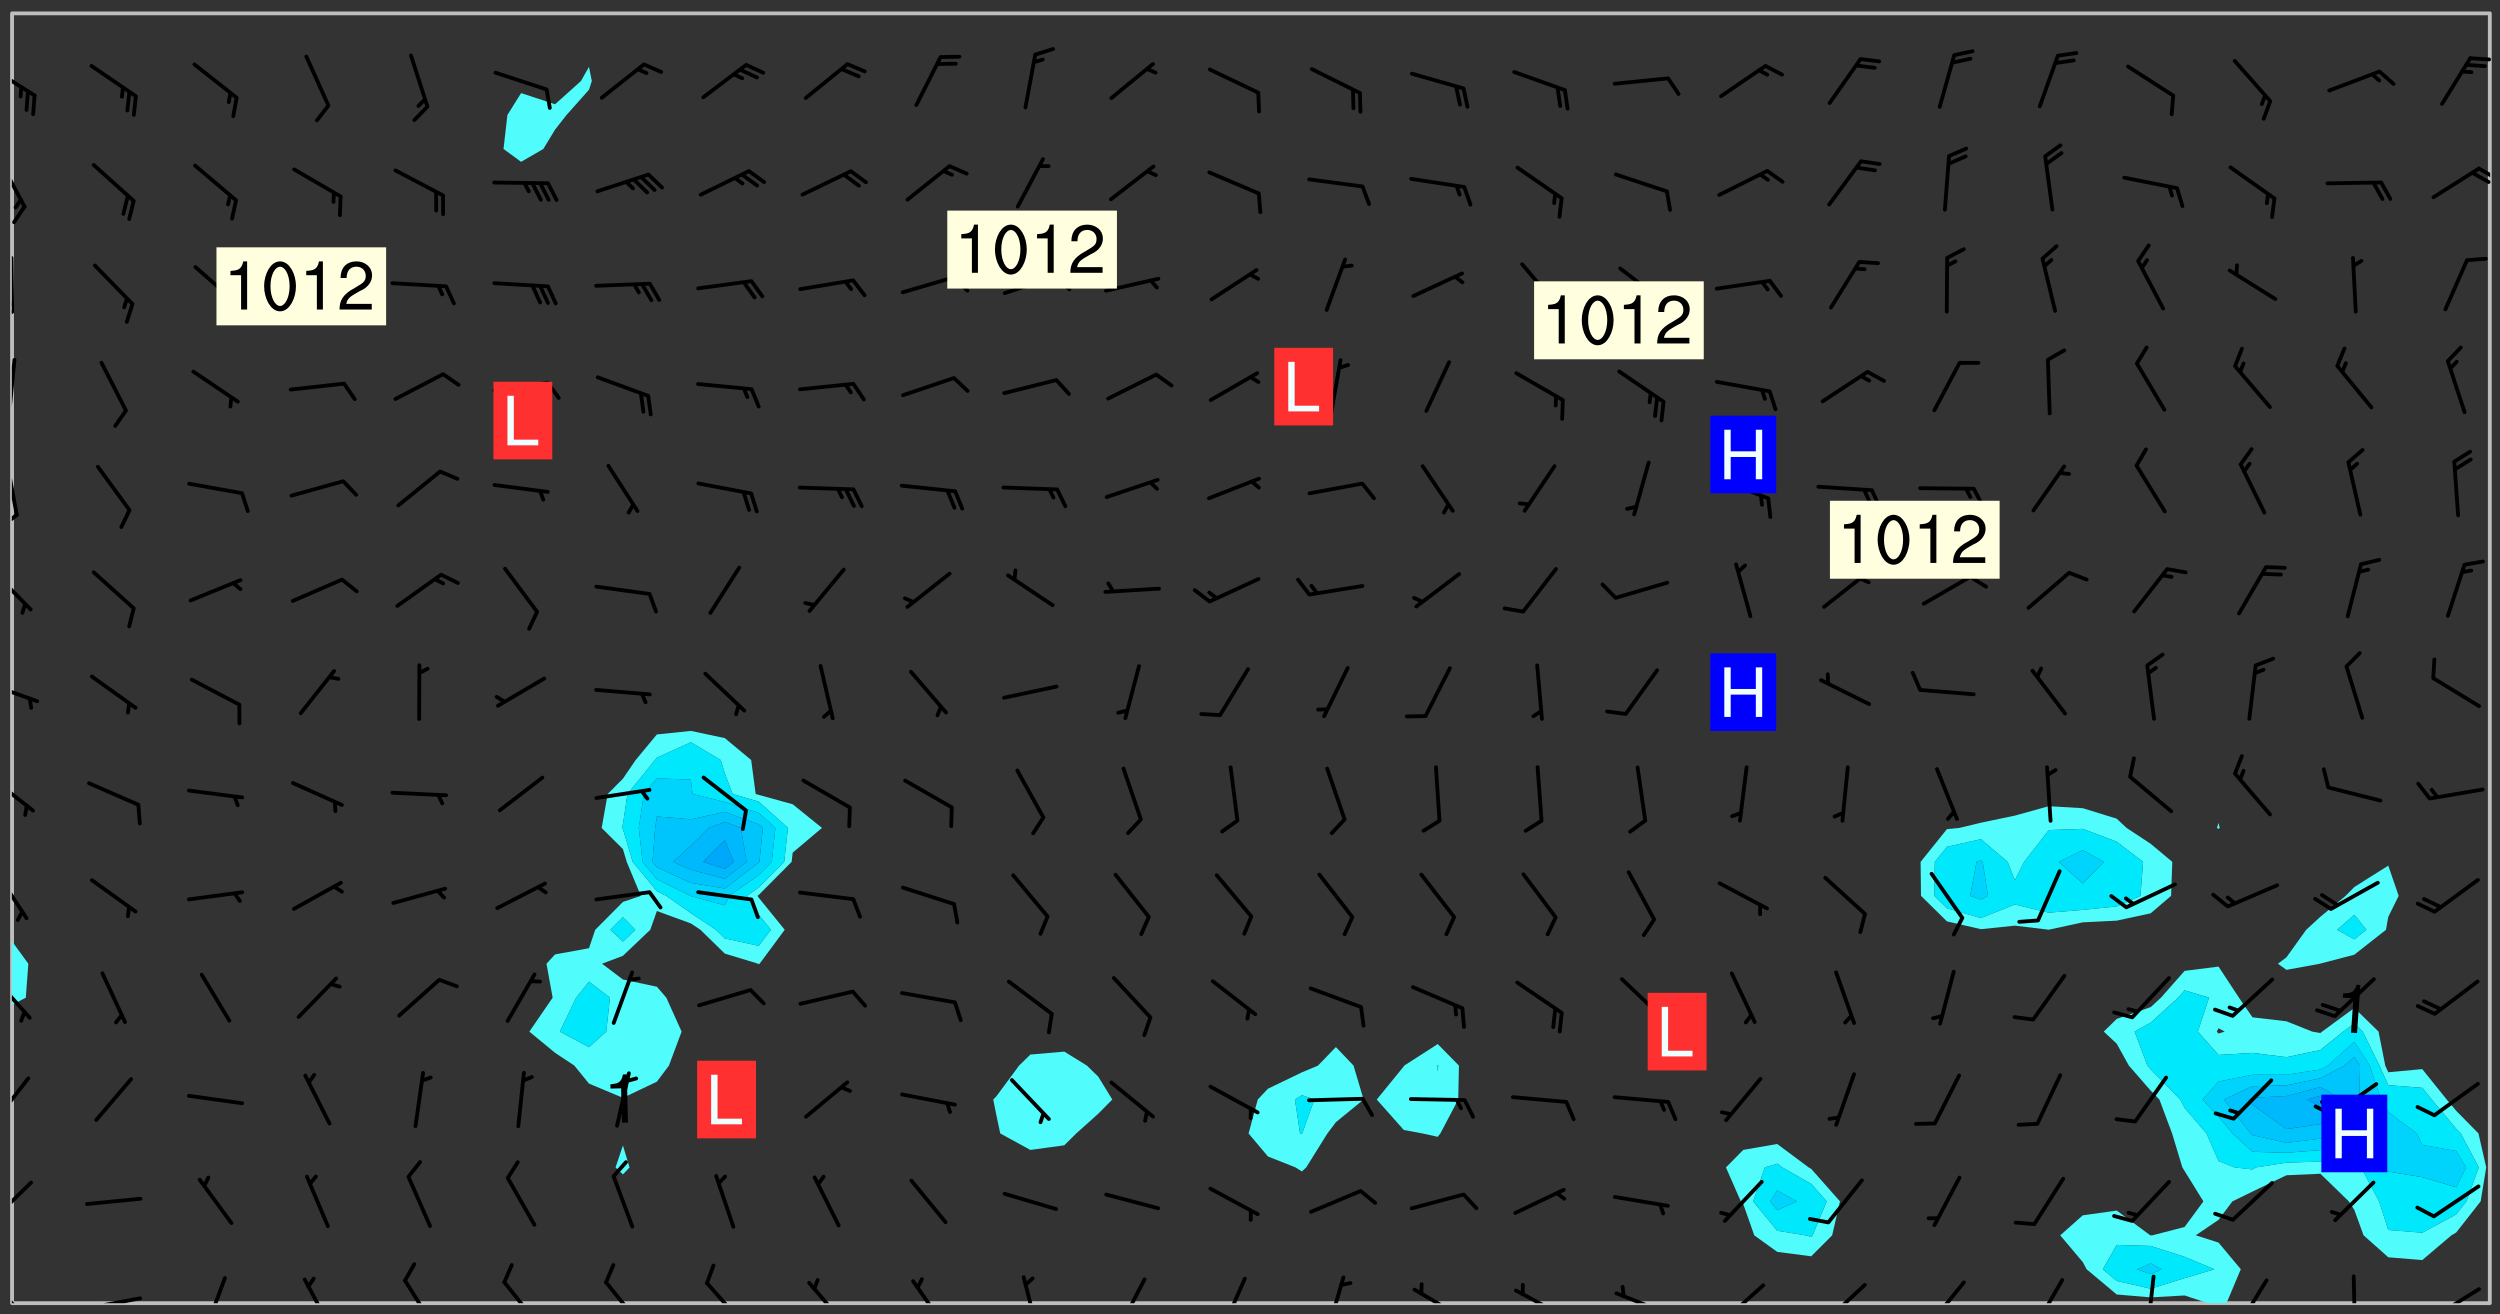 <svg xmlns="http://www.w3.org/2000/svg" role="img" xmlns:xlink="http://www.w3.org/1999/xlink" viewBox="142.45 309.95 326.84 171.84"><rect x="142.45" y="309.95" width="326.84" height="171.84" fill="#333333" stroke="none"/><defs><clipPath id="a"><path d="M144 441h1v39.328h-1zm0 0"/></clipPath><clipPath id="b"><path d="M144 311.672h1V433h-1zm0 0"/></clipPath><clipPath id="c"><path d="M144 311.672h324v168.656H144zm0 0"/></clipPath><clipPath id="d"><path d="M411 436h57v44.328h-57zm0 0"/></clipPath><clipPath id="e"><path d="M467 311.672h1v168.656h-1zm0 0"/></clipPath><clipPath id="f"><path d="M144 477h3v3.328h-3zm0 0"/></clipPath><clipPath id="g"><path d="M153 479h9v1.328h-9zm0 0"/></clipPath><clipPath id="h"><path d="M169 476h4v4.328h-4zm0 0"/></clipPath><clipPath id="i"><path d="M182 476h4v4.328h-4zm0 0"/></clipPath><clipPath id="j"><path d="M195 477h5v3.328h-5zm0 0"/></clipPath><clipPath id="k"><path d="M208 477h6v3.328h-6zm0 0"/></clipPath><clipPath id="l"><path d="M221 477h6v3.328h-6zm0 0"/></clipPath><clipPath id="m"><path d="M234 477h6v3.328h-6zm0 0"/></clipPath><clipPath id="n"><path d="M247 477h7v3.328h-7zm0 0"/></clipPath><clipPath id="o"><path d="M261 477h6v3.328h-6zm0 0"/></clipPath><clipPath id="p"><path d="M276 476h3v4.328h-3zm0 0"/></clipPath><clipPath id="q"><path d="M288 476h5v4.328h-5zm0 0"/></clipPath><clipPath id="r"><path d="M302 476h4v4.328h-4zm0 0"/></clipPath><clipPath id="s"><path d="M315 476h4v4.328h-4zm0 0"/></clipPath><clipPath id="t"><path d="M327 478h7v2.328h-7zm0 0"/></clipPath><clipPath id="u"><path d="M340 478h8v2.328h-8zm0 0"/></clipPath><clipPath id="v"><path d="M353 478h8v2.328h-8zm0 0"/></clipPath><clipPath id="w"><path d="M367 477h7v3.328h-7zm0 0"/></clipPath><clipPath id="x"><path d="M380 477h7v3.328h-7zm0 0"/></clipPath><clipPath id="y"><path d="M394 477h6v3.328h-6zm0 0"/></clipPath><clipPath id="z"><path d="M408 477h5v3.328h-5zm0 0"/></clipPath><clipPath id="A"><path d="M422 476h3v4.328h-3zm0 0"/></clipPath><clipPath id="B"><path d="M434 477h6v3.328h-6zm0 0"/></clipPath><clipPath id="C"><path d="M449 476h2v4.328h-2zm0 0"/></clipPath><clipPath id="D"><path d="M460 478h7v2.328h-7zm0 0"/></clipPath><clipPath id="E"><path d="M460 480h2v.328h-2zm0 0"/></clipPath><clipPath id="F"><path d="M144 464h3v6h-3zm0 0"/></clipPath><clipPath id="G"><path d="M144 450h3v7h-3zm0 0"/></clipPath><clipPath id="H"><path d="M144 437h3v7h-3zm0 0"/></clipPath><clipPath id="I"><path d="M144 423h3v8h-3zm0 0"/></clipPath><clipPath id="J"><path d="M144 411h4v6h-4zm0 0"/></clipPath><clipPath id="K"><path d="M144 399h4v3h-4zm0 0"/></clipPath><clipPath id="L"><path d="M144 384h3v6h-3zm0 0"/></clipPath><clipPath id="M"><path d="M144 370h1v8h-1zm0 0"/></clipPath><clipPath id="N"><path d="M144 377h1v3h-1zm0 0"/></clipPath><clipPath id="O"><path d="M144 356h1v9h-1zm0 0"/></clipPath><clipPath id="P"><path d="M144 362h1v2h-1zm0 0"/></clipPath><clipPath id="Q"><path d="M144 343h1v8h-1zm0 0"/></clipPath><clipPath id="R"><path d="M144 350h1v3h-1zm0 0"/></clipPath><clipPath id="S"><path d="M144 349h1v2h-1zm0 0"/></clipPath><clipPath id="T"><path d="M144 330h2v8h-2zm0 0"/></clipPath><clipPath id="U"><path d="M466 331h2v3h-2zm0 0"/></clipPath><clipPath id="V"><path d="M465 332h3v2h-3zm0 0"/></clipPath><clipPath id="W"><path d="M144 318h4v5h-4zm0 0"/></clipPath><clipPath id="X"><path d="M465 317h3v1h-3zm0 0"/></clipPath><g id="Y" clip-path="url(#clip1)"><path fill="#fff" fill-opacity="0" fill-rule="evenodd" d="M0 0h1000v1000H0zm0 0"/><path fill="#d3d3d3" fill-opacity="0" fill-rule="evenodd" d="M162.152 355.867l-.234.293.059.234.117.172.176.234.293.348.113.059.117-.172.059-.234.176-.176.465-.176h.699l.234.293.289.816.059.176.176.23.352.234.699.699.172.176.234.348.234.41.289.582.41.465.23.234.234.176.117.23.176.293.172 1.164v.234l.059.289.059.117.117.117.348.41.117.172.176.176.176.234.117.172.172.352.059.234.234.406.234-.059-.176.176-.059.93h-.582l-.234-.113-.348.113-.117.117-.059.293-.059.176-.117.172-.465.293-.059.234-.059.113v.645l.059.172v.41l.059.059v.406l.059.406.117.176.059.059.23.641-.059.293v.699l-.059.582v.234l-.059.23-.055.352v1.922l.055.117h.426l-.367.117-.023.352.891 1.168 1.742.539 1.34.359v.539l.09.809.535.715 1.52.27.891-.086.09 1.164.535.18 1.16-.18 2.055-.984 1.16-.363 1.879-.176 1.695-.18-.18.719-1.516.086-1.25.09-.805.27-1.074.809.27.719.535.898-.18.625-.266.809.266 1.078.625.898.805.18 1.25-.18-.266.723.098.504.055.293v.172l.059.293v.406l.176.117.352.117h.406l.293-.176.113-.117.059-.117.117-.23.059-.176.352-.465.23-.176.176-.059.176.059.059.176.117.988.055.469.059.172.117.234.176.059.816.059h.289l.117.234.059.406.059.352v1.105l.117.293.117.348.289.699.176.352.582.754.352.176.172.059.469.234.641.465.348.234.293.176.293.055.23.062.816.348.293.176.113.172.352.352.117.176.523.641v.289l.059.352v.348l.059.352.059.289.117.059.172.059h.176l.582.234.176.117.176.289.176.234.113.234.293.23.117.117v.41l.059.055.289.234.234.117.059.117.117.172.059.117.23.234.059.176.234.059.117.059-.117.113-.059.117v.117l-.117.293-.117.289v.582l.176.117.117.059.059.117.117.117.113.059.176.348.059.352.059.406v.176l-.059.176-.117.699v.172l.117.176.293.293h.406l.176.117.117.172.117.293v.234h-.527l-.23-.234h-.234l-.176.059-.059.699.059.348.117.176.176.41.117.23.289.469.176.055h.523l.234.059.758.641.059.293v.234l.059.059.23.348v.352l-.117.172v.293l.293.289.293.176.172.059.293.176.293.117.582.406.289.234.293.176.219.16.016.012.23.176.641.523.176.234.117.176.176.176.113.172v.641l.117.176.469.117.582.117.234.059.23.113.293.117.113.059.586.352.289.172.176.062.176.055.176.059.699.352.289.176.234.055.289.176.234.117.641.406.293.117.172.059.234.059.41.059.23.059.234.117.059.172-.41.176.469.059.059.293.113.234.176.055.234.059.176.059.406.117.641.234.117.172.059.234v.176l-.059.117-.059.406.234.234.117.059.348.117.641.23.176.117.289.117.176.176.234.465.582 1.105.176.176.348.176.176.117.352.117 1.047.523.234.059.465.113.293.059.465.176.758.582.234.234.348.465.176.176.289.234.816.699.293.176.289.289.293.176.293.289.695.641.176.176.293.234.289.234.469.289.641.582.348.234.234.293.348.348.352.465.934.992.348.406.117.176.234.059.113.117.645.176.23.113.234.059.293.176.23.117.934.699.406.406.234.176.406.176.234.117.816.348.348.234.234.117.293.289.23.117.758.352.352.172.23.059.293.117.234.059.871.176h.816l.469.23.172.059.875.699.465.117.293.059.176.059.23.059.469.059.348.059.352.059.406.059h.293l.172.059v.23l.176.176h.293l.348.059.352.059.699.117h.641l.465-.234.293-.176.172-.117.41-.172.289-.176.934-.465.469-.293.523-.293.465-.172.465-.176 1.051-.465.289-.117.41-.117.289-.117.527-.176 1.516-.699.582-.348.289-.059.293-.059.348-.117.875-.23.352-.117h.113l.234-.059.875-.234.234-.059h.812l.352-.059.816-.117.172-.059.352-.055.293-.059.23-.059.816-.176.176-.059h.348l.234-.059.465-.117.758-.172.234-.059h.348l.41-.117.289-.059 1.285-.059h.289l.41-.059.23-.059h.176l.875-.117h.406l.41-.117h.348l.352-.113.871-.059h1.75l1.047.289.41.117.289.117.352.117.289.117 1.051.172.289.059h.293l.293.059.172.059.41.059.172.059.117.059h.117l.117.059.352.059h.113l.41.066 1.922.395 1.926.395 1.52.449 1.695.719 2.145.805 1.605-.719 1.43-.805 1.16-1.078 1.25-.449 3.035-.719 1.875-.359 2.145-1.348 2.234-1.254 2.5-1.258 1.695-.449 1.785-.18 1.16-.27.625.539 1.34-.27.715-.988.984-1.344.445-.18.805-.359 1.875-.539 1.785-.449 1.25-.27 1.16-.09 1.699-.09 1.961-.27 1.25-.09h.539l.625-.09h.891l2.145-.18 2.41-.18 2.59-.09 1.695.18 1.609.09 1.43.359 1.16.719 1.875.988 1.16 1.527.266.715.629.09.355.898.535.539.535 1.527 1.074.359h.535l-.805.535.09 1.707.715 2.695.891.805.895.988.715 1.258 1.785.539 1.52-.18.355 1.344 1.609-.805.98-.539.27.27.316-.215.219-.145.801.449.449-.359h.355l.535-.27.539-.719.535-.27.625-.988 1.16.449.84.371 1.395.617 1.695-.18h1.605l1.785.09.18-1.707.535-1.344.805.27.492.848.402.406-.09.539v.359l.715.449.711-.27h1.43l.359.988.445 1.258.715 1.344 1.25.629 1.695.629.715-.18.18-.539.98-.09.449.359.086 1.258-.266.629-.535.18v.539l.715.984.266.539.984.988.801 1.078-.266.359-.09.898-.625 2.332-.355 2.066-.09 1.793-.18.719-.09.539v1.438l-.98 1.883-.359 1.707-.535.898-.805 1.168-.266.539 2.055 1.254.086.359-.355.539-.09-.18v.809l.09 1.438-.445.715-1.074.094-.266.715.535.898.805.719 1.16.809 1.34.27.445.359-.355.449-1.789-.09-1.25-.449-.715-.719-.625-.09-.176 3.59-.188 1.309h89.359V311.703h-55.27v49.082l.762.125 3.289.543 2.023 2.836v2.754l2.352.332 2.348.332h4.051l-1.379 4.16-2.023.707-2.023.703-.543.344-2.594 1.617-.188.117-2.023-2.078-.73-2.742-2.672-2.078-1.375-3.5-.066-.082-1.957-2.672 2.75-1.418v-49.082H294.422v91.414l.117.031.133.012.074.074.105.047.09.059.086.059.09.059.297.297.059.09.031.117.027.117.016.137-.031.117-.059.09-.059.086-.043.105-.047.102-.027.121v.145l.176.27.148.148.074.086.074.074.043.105.062.09.059.086.043.105.059.09.047.102.043.105.059.086.117.18.074.074.062.086.059.09.043.105.059.09.059.086.062.09.059.09.043.102.117.18.074.074.059.086.074.074.09.059.105.047h.148l.133-.016.133.016.102-.047.074-.074.047-.102-.016-.133v-.148l-.047-.105-.027-.117-.047-.102-.027-.121-.043-.102-.062-.09-.043-.102-.043-.105-.031-.117-.016-.133-.012-.137.086-.059.059-.086.121-.031.043.105.016.133v.117l.059.102.059.09.09.059.148.148.059.09.043.105-.012.102.086.059.105.047.086.059.09.059.074.074-.117.027-.105.047-.086.059-.074.074-.059.09-.062.086-.027.121-.047.102-.043.105-.031.117-.012.133-.016.133v.148l.027.117.047.105.043.102.059.09.074.074.09.059.074.074.09.059.059.09.043.105.047.102.117.031.133.016h.148l.117-.031.105.043.043.105.047.102.027.121L299.5 410l.027.117.031.121.027.117.105.043.102.047.133-.016.148.148.062.086.074.074.07.074.09.062.105.043.102.043.117.031.137.016.117-.031.074-.074.027-.117-.012-.133-.031-.121-.027-.117.043-.105h.117l.09.062.117.027h.148l.133.016h.148l.133.016.133-.016h.148l.133-.016.133-.012.137.012.117-.027.133-.016.191-.059-.059.176-.016.133-.027.121-.016.133-.059.086-.133.016-.105.047-.105.043-.117.031-.117.027-.266.031h-.148l-.133.016-.074.074.059.086.148.148.117.18.074.07.09.062.09.059.086.059.09.059.102.043.105.062.105.043.086.059.105.047.102.043.18.117.059.09-.043.102-.047.105.016.133.223.223.059.09.043.102.031.121.043.102.016.133.031.117.012.137.031.117.148.148.102.043.105.043.117.031.133.016.137.016h.117l.117-.031.09-.059.043-.105.047-.102.043-.105.031-.117.012-.133v-.148l-.012-.133-.016-.133-.031-.117-.043-.105-.047-.105-.043-.102-.043-.105-.016-.133.016-.133.027-.117.031-.117.027-.121.047-.102.09-.059.086-.062.074-.074.09-.059.223-.223.059-.086.074-.074.117-.18.059-.086v-.148l-.074-.074-.102-.047-.105-.043-.102-.043-.059-.09-.047-.105-.027-.117.09-.059.117-.031.102-.043.18-.117.148-.148.012-.133-.012-.105-.09-.059-.133.016h-.148l-.133.016-.133-.016-.121-.031-.086-.059-.074-.074-.059-.09-.062-.086-.117-.18-.059-.086.031-.121.086-.059.121-.031.059-.086v-.121l-.031-.117-.059-.09-.059-.086-.047-.105-.027-.117-.016-.133.059-.09.074-.074.09-.059.117-.18.074-.074.059-.086.148-.148.121-.031.133-.016.133.016.074.074.043.105.016.133-.031.117-.117.031-.133.012-.148.148-.043.105-.047.102-.027.121-.031.117v.148l.031.117.043.105.059.09.074.07.074.074.117.031.121.027.117-.027.133-.016h.117l.09.059.074.074.047.105.059.086.102.047.133.016.105.043.086.059-.012.105-.074.074-.18.117-.059.09-.09.059-.07.074-.074.074-.062.09-.027.117-.016.133.016.133-.016.133v.148l.016.133.027.117.031.121.074.074.09.059.086.059.09.059.117.031v.086l-.102.047-.09.059-.266.031-.117.027h-.148l-.105.043-.102.047-.059.09-.062.234-.012.133-.031.121-.016.133v.293l-.012.133.012.137.016.133.133.016.133.012.121.031.086.059.074.074.047.105.043.102.016.133v.445l-.016.133v.445l.031.266.027.117.016.133.031.117.086.211.031.266v.148l-.031.117-.027.117-.031.121-.027.117-.031.117-.031.121-.012.133-.016.133.09.059.117-.031.102.016.047.105-.031.266v.441l-.043.105-.047.105-.043.102-.043.105-.059.086-.031.121-.043.117-.031.117-.016.133.016.133.059.09.105.047.086.059.059.086-.012.137-.031.117-.043.102v.445l-.016.133v.148l-.031.117-.043.105-.027.117-.047.105-.043.102-.031.121-.027.117-.031.133-.031.117-.027.117-.043.105-.031.117-.031.121-.012.133-.016.133v.297l.027.117v.148l.047.398.027.117.059.09.121.031h.148l.133-.016.059.09v.117l-.059.09-.09.059-.102.043-.105.047-.09.059-.086.059-.137.016-.117-.031-.133-.016-.102.047-.062.086-.012.137-.016.133-.031.117-.027.117-.016.133-.031.121v.297l.016.133.031.117v.148l.012.133v.148l-.027.117-.047.102-.027.121-.031.117-.059.09-.074.074-.102.043-.105.047-.117.027-.121.031-.102-.047.059-.086.105-.047.027-.117.031-.117.027-.121.031-.117v-.148l.016-.133-.031-.117-.043-.105-.105.016-.074.074-.102.043-.09.062-.074.074-.043.102-.016.133-.031.117L304.25 426l-.031.117-.027.117-.031.121-.027.117-.031.117-.043.105-.09.059h-.09l-.117-.031-.031-.086.016-.137-.031-.117v-.148l-.012-.133v-.148l-.062-.234-.027-.121-.043-.102-.047-.105-.059-.086-.059-.09-.043-.105-.062-.086-.148-.148-.07-.074-.105-.047-.105-.043-.102-.043-.297-.297-.09-.074-.086-.059-.105-.043-.09-.062-.086-.059-.105-.043-.09-.059-.086-.062-.074-.07-.105-.047-.086-.059-.105-.043-.09-.062-.102-.043-.105-.043-.086-.059-.105-.047-.105-.043-.102-.047-.09-.059-.102-.043-.105-.043-.09-.062-.117-.027-.133-.016-.133.016H299.75l-.133.016-.117-.031-.09-.059-.074-.074-.09-.059-.102-.047h-.148l-.121-.027-.102-.043-.074-.074-.117-.18-.09-.059-.102-.043-.09-.062-.105-.043-.09-.059-.086-.059-.105-.047-.059-.086-.059-.09-.043-.105-.047-.102-.074-.074-.086-.059-.074-.074-.09-.059-.223-.223-.043-.105-.031-.266.105-.043h.145l.105.043.074.074.09.059.086.059.105.047.09.059.148.148.07.074.148.148.062.086.074.074.086.059.074.074.09.062.09.059.086.059.27.176.102.047.105.043.102.043.047-.074.059-.086.074-.074.07-.074.105.043.074.074.059.09.043.102.047.105.043.105.121.027.117-.027.074-.09.043-.105.059-.09.074-.074.105-.043.117-.027.133.012.09.059.148.148.059.09.043.105.047.102.043.105.043.102.105.047.105.043.133.016.086-.059.059-.09.074-.074.105-.043.117.027.105.047.102.043.105.043.102.047.18.117v.117l-.016.133.016.133.016.137.059.086.102.047.121.027.117.031h.148l.117-.031.059-.09.18-.117.059-.09.074-.074.059-.086.117-.18.18-.117.117.031.09.059.043.074-.016.133v.117l.09.059h.148l.133-.016.133-.012.266-.031.105-.043.117-.031.121-.027.074-.074.07-.074.062-.09-.016-.105-.047-.102-.102-.043-.105-.016-.117.027-.266.031h-.148l-.074-.074-.09-.059-.117-.031-.117-.027-.133-.016h-.148l-.133.016h-.297l-.105-.047-.148-.148-.043-.102-.059-.09.223-.223.086-.059.105-.043.117-.031.133-.016.133.016.137.016.102.043.133-.012.09-.062.102-.043.062-.09-.047-.102-.09-.059-.117-.031-.102-.043-.059-.09-.062-.09v-.117l.016-.133.105-.047.074-.07v-.121l-.09-.059-.031-.117.09-.059.074-.074.043-.105.059-.09.047-.102.016-.133v-.148l-.047-.105-.043-.102-.09-.059-.133-.016-.102-.043-.137-.016-.117-.031h-.445l-.133-.016-.133-.012-.133-.016-.117-.031h-.148l-.133-.016-.133-.012-.266-.031-.121-.043-.086-.059-.074-.074v-.148l.012-.133.105-.047.102-.043.133-.016h.152l.133-.016h.293l.121.031.102.043.09.059.234.062.121-.047.09-.059.102-.043.133-.016.105.043.102.047.133.012.121-.027h.145l.121-.031.117-.027.105-.047.074-.074.086-.059.148-.148.059-.086.047-.105.027-.117.016-.105-.102-.043-.09-.059-.117-.031-.105-.043-.09-.062-.074-.086-.074-.074-.102-.043-.105-.047-.102-.043-.059-.09-.047-.102-.086-.211-.062-.086-.059-.09-.074-.074-.086-.059h-.27l-.117.031-.09.059-.102.043-.133.016-.105-.016-.027-.117-.062-.09-.117-.031-.102-.043-.148-.148-.031-.117-.016-.105.074-.074.18-.117.117-.027.117-.031.137.016.102.043.105.043.102.047.105.043.117.031.133.016.117.027.133.016.105-.016.09-.059-.074-.074-.105-.043-.074-.074-.074-.09-.148-.148-.086-.059-.09-.059-.074-.074-.09-.059-.102-.047-.121-.027-.102-.047-.105-.043-.117-.031-.102-.043-.121-.031h-.148l-.117.031-.105.043-.086.062-.18.117-.086.059-.09.059-.105.047-.086.059-.105.043-.102.043-.105.047-.074.074-.059.09-.059.086-.047.105-.059.086-.074.074-.133-.012-.117-.031h-.117l-.074.074-.09.059-.074.074-.09.059-.086.059-.105.047-.102.043-.137.016-.102-.043-.148-.148-.105-.047h-.086l-.105.047-.102.043-.121.031-.117-.031-.074-.074v-.117l.031-.121.074-.07.059-.09.074-.074.117-.031.105-.043h.293l.133-.016.137-.016.102-.043.09-.059.102-.047.09-.059.133-.012.09.059.133.012.09-.059.086-.059.105-.043.09-.059.086-.062.09-.059.148-.148.059-.086.059-.09.105-.043.133-.016.117.027.121.031.059-.059.059-.09.031-.266.027-.117.105.012.133.016.102-.043.09-.059.059-.09.074-.074.059-.09.047-.102.012-.133-.012-.133-.047-.105-.148-.148-.059-.09-.059-.086-.043-.105v-.445l.016-.133v-.148l.012-.133-.059-.059-.09.059-.102-.043-.18-.117-.086-.059-.062-.09-.059-.09-.074-.074-.086-.059-.121.031-.102.012-.105.047-.086.059-.105.043-.148.148-.09.059-.086.059-.09.062-.105.043-.133.016v-.121l.105-.043.117-.031.074-.07.043-.105v-.148l-.027-.117-.148-.148-.133-.016h-.148l-.117.031-.105.043-.102.043-.09.062-.117.027-.074-.074.012-.133-.043-.102-.043-.105-.09-.059-.117.027-.121.031-.117.031-.102.043-.121.031-.102.043-.105.043-.09.059-.102.016v-.117l.016-.133-.059-.09-.074.043-.148.148-.059.09-.074.074-.047.105-.043.102-.074.074-.059.09-.074.074-.059.086-.074.074-.09.062-.074.07-.074.074-.102.016-.133.016-.105-.043v-.121l.148-.148.043-.102.059-.09.047-.102.043-.105.059-.09.031-.117.043-.102.031-.121.027-.117.047-.105.043-.102.043-.105.074-.07.09-.062.09-.059.102-.043h.297l.266-.031.105-.043-.074-.074-.117-.031-.105-.043-.09-.059-.102-.047-.09-.059-.102-.043-.105-.043-.09-.062-.086-.059-.105-.043-.102-.043-.121-.031-.117-.031-.102-.043L297.5 410.25l-.102-.043-.09-.059-.043-.105-.016-.133.102-.043.133-.016.137.016.133-.016.102-.043.059-.09.016-.105-.09-.059-.074-.074-.102-.043-.09-.059-.148-.148-.043-.105-.016-.133v-.293l-.059-.09-.09-.059-.074-.074-.043-.105-.031-.117-.059-.09-.074-.074-.117-.027-.074-.074-.09-.059-.09-.062-.086-.059-.074-.074-.059-.086-.047-.105-.086-.059-.148-.148-.195-.059-.133.016-.102.043-.074.074-.047.102-.043.105-.059.09-.059.086-.297.297-.09.059h-.086l-.062-.086-.043-.105.031-.117.059-.09.027-.117-.012-.133-.09-.062-.105.047-.117.027-.117.031-.27.176-.102.047-.117.027-.105.047-.09.059-.102.043-.059-.086-.047-.105.016-.133.047-.105.07-.074.074-.07.059-.09v-.148l-.043-.105h-.238l-.102.047-.031.117-.027.117-.031.121-.074.043-.133.016-.074-.047-.043-.102-.043-.105-.047-.102-.043-.105-.121.031-.102.043-.133.016-.117.031-.105.043-.09.059-.102.047-.121.027-.133.016-.102-.043-.059-.09-.047-.105-.043-.102-.043-.105v-.117l.059-.09.086-.059.18-.117.102-.047.105-.043.105-.059.102-.043.09-.062.102-.043.105-.059.102-.047.09-.059.105-.043.102-.043.09-.062.102-.043.137-.016.117.031.102.043.121.031.102.043.105.047.102.043.105.043.102.047.105.043.102.043.105.047.086.059.105.043.117.031.105.043.102.047.09.059.105.043.102.043.105.047.117.027.102.047.121.027h.148l.086-.059.016-.102.059-.09-.027-.117-.074-.074-.117-.18-.074-.074-.09-.074-.18-.117-.086-.059-.105-.043-.102-.047-.27-.176-.059-.09-.074-.074-.059-.09-.043-.102-.031-.117-.016-.137v-.562l-.012-.133-.016-.133-.031-.117-.016-.133-.012-.133-.031-.121-.223-.223-.059-.086-.016-.105.031-.117.133-.016v-91.414H172.992v1.453l-.059.234-.352 1.051-.172.523-.117.348-.176.41-.117.172-.234.293-.23.059h-.352l-.117.059-.23.406v.293l.117.176.23.23.117.234.641.758.293.465.176.234.23.352.234.348.641.816.176.465.172.41.117.695.176.469.117 1.398.059.465v.875l.117 1.047v4.781l-.059.465-.352 1.281-.176.523-.113.41-.352.93L172.934 336l-.234.582-.117.176-.172.348-.176.406-.352.816-.059.293-.113.293-.117.289-.059.176-.117.875-.059.406-.059.117-.059.176-.059.172-.23.527-.117.172v.234l-.117.234-.059.172-.176.586v.289l-.059.176v.293l-.059.113-.059.527v.172l-.055.234v2.621l-.176.816-.117.176-.176.234-.117.172-.113.234-.586.934-.23.289-.293.465-.176.234-.289.352-.352.699-.113.23-.176.41-.176.23-.406.527-.816.699-.293.172-.289.234-.176.117-.176.176-.523.406-.527.176-.172.176-.234.055-.641.176h-.758m12.211 31.023l-1.074.449.359.895 1.25-.715.445-.539-.98-.09"/><path fill="#d3d3d3" fill-opacity="0" fill-rule="evenodd" d="M201.508 416.598h-.895l.449.629.98.359.805-.09.445-.988-.176.09-.715-.355-.895.355m154.621 59.07l-.059-.523v-.293l.113-.293.059-.23.469-.469h.113l.117-.113.117-.059h.176l.234-.059h.348l.234.059.117.059.23.172.059.176.117.582v.293l-.117.176-.172.289-.176.176-.527.523-.23.234-.117.059h-.176l-.117-.059-.406-.293-.176-.117-.117-.059-.059-.113-.055-.117m6.641-10.957l-.059-.172v-1.109l.059-.172.176-.059.172-.059h.176l.234-.059.117.059.059.699-.059.172-.117.176-.117.059-.234.523-.113.059h-.234l-.059-.117m9.613-14.391l-.117-.176v-.699l.293-.875.117-.172.176-.352.113-.23.117-.293.352-.758.117-.23.172-.234h.176l.117-.059h.641l.117.059.234.234.172.113.352.293.117.117.113.176v.113l.117.059.117.117v.699l-.059.176v.23l-.059.176-.348 1.051-.117.23-.117.234-.117.059-.23.234-.641.289h-.875l-.41-.117-.641-.465"/><path fill="none" stroke="#bebebe" stroke-linecap="round" stroke-linejoin="round" stroke-miterlimit="10" stroke-width=".5" d="M467.957 311.695H144.027v168.625h323.93v-168.625"/><g clip-path="url(#a)"><path fill="#fff" fill-opacity="0" fill-rule="evenodd" d="M144 475.891v4.438h.004H144v-39 34.562"/></g><g clip-path="url(#b)"><path fill="#fff" fill-opacity="0" fill-rule="evenodd" d="M144 431.508v1.48-121.316h.004H144V431.508"/></g><path fill="#50fcfc" fill-rule="evenodd" d="M144 432.988v8.34h.004v-8.336l-.004-.004"/><g clip-path="url(#c)"><path fill="#fff" fill-opacity="0" fill-rule="evenodd" d="M144.004 480.328v-39l1.82-.945.332-4.438-2.152-2.953V311.672h75.449v7.012l-1.055 1.863-3.383 3.035-4.441-1.461-1.789 2.863-.508 4.441 2.297 1.68 2.906-1.68 1.535-2.531 1.496-1.91 2.941-3.305.367-1.133-.367-1.863v-7.012h13.312v93.836l-4.438.461-2.777 3.348-1.66 2.434-1.992 2.004-.789 4.438 2.781 2.766.496 1.672 1.848 4.441-2.344.793-3.625 3.645-.812 2.406-4.438.812-1.121 1.219.805 4.438-3.043 4.438 3.359 2.77 2.52 1.672 1.918 2.355 4.438 1.863v6.223l-.965 2.871.965.914.863-.914-.863-2.871v-6.223l4.438-2.113 1.578-2.105 1.656-4.441-2-4.438-1.234-1.43-4.438-.941-2.734-2.066 2.734-1.035 3.574-3.402.863-2.453 4.438 1.621 1.258.832 3.184 3.113 4.359 1.324.078.074.113-.074 3.285-4.438-3.398-4.188-.156-.25.156-.113 4.301-4.328.137-1.207 3.832-3.23-3.832-3.094-4.438-1.227-.402-.117-.586-4.438-3.449-2.867-4.441-.941v-93.836h48.824V447.434l-4.438.387-1.473 1.441-2.969 4.016-.41.422.41 2.035.508 2.402 3.934 2.152 4.438-.605 1.562-1.547 2.875-2.578 1.84-1.859-1.84-2.992-1.48-1.445-2.957-1.828V311.672h35.508v135.168l-2.34 2.422-2.102.887-4.438 2.137-1.336 1.414-1.199 4.438 2.535 3.012 3.602 1.426.836.531.562-.531 2.77-4.438 1.109-1.473 3.625-2.965-1.32-4.438-2.305-2.422V311.672h13.312V446.445l-4.379 2.816-.059.102-3.531 4.336 3.531 3.98 2.477.457 1.961.434.344-.434 2.336-4.438.094-4.438-2.773-2.816V311.672h44.383V459.508l-4.438.773-2.262 2.293 1.945 4.441.316.352 1.438 4.086 3 2.16 4.441.578 2.742-2.738 1.027-4.438-3.77-4.258-.324-.184-4.117-3.066V311.672h35.508v103.676l-4.438 1.23-4.438.93-2.84.684-1.602.156-3.441 4.281.051 4.441 3.391 3.34 4.441 1.02 4.438-.461 4.438.531 4.438-.965 4.441-.219 4.438-.961 2.672-2.285.156-4.441-2.828-2.363-3.148-2.074-1.289-1.207-4.441-1.375-4.438-.262V311.672h22.191v105.855l-.203.664.203.129.152-.129-.152-.664V311.672h22.191v111.445l-4.438 2.797-1.137 1.156-3.301 2.734-1.855 1.703-2.582 3.598-1.117.84 1.117.801 4.379-.801.059-.02 4.438-1.164 4.137-3.254.301-1.691 1.359-2.746-1.359-3.953V311.672h13.312v168.656h-34.461l1.867-4.438-2.91-3.484-2.98-.953 2.98-2.02 1.816-2.418 2.621-1.281 4.441-2.129 4.438-.199 3.711 3.609.727 1.121 1.203 3.316 3.234 2.875 4.441.367 3.816-3.242.621-.359 3.199-4.078.73-4.441-1.016-4.438-2.914-2.965-1.238-1.473-3.199-3.973-4.441.41-.395-.875-.879-4.441-3.164-3.086-4.207 3.086-.23.188-1.078-.188-3.359-1.344-4.441-.523-1.77-2.57-2.668-4.062-4.438.562-3.082 3.5-1.355 1.238-4.438 1.543-1.691 1.656 1.691 1.578 1.59 2.863 2.848 3.27 1.145 1.168 1.66 4.438 1.344 4.438.289.465 2.461 3.977-2.461 3.344-4.211 1.094-.227.008-.047-.008-4.391-3.238-4.441.625-2.941 2.613 2.941 3.488.504.949 3.938 3.301 4.438.379 4.438-.25 3.035 1.008H144.004"/></g><path fill="#50fcfc" fill-rule="evenodd" d="M145.824 440.383l-1.82.945v-8.336l2.152 2.953-.332 4.438m64.75-109.277l-2.297-1.68.508-4.441 1.789-2.863 4.441 1.461 3.383-3.035 1.055-1.863.367 1.863-.367 1.133-2.941 3.305-1.496 1.91-1.535 2.531-2.906 1.68m4.441 116.484l-3.359-2.77 3.043-4.438-.805-4.438 1.121-1.219 4.438-.812v4.375l-1.684 2.094-2.133 4.438 3.816 2.031 2.254-2.031.488-4.438-2.742-2.094v-4.375l.812-2.406 3.625-3.645v1.988l-1.645 1.656 1.645 1.547 1.625-1.547-1.625-1.656v-1.988l2.344-.793-1.848-4.441-.496-1.672-2.781-2.766.789-4.438 1.992-2.004 1.66-2.434 2.777-3.348 4.438-.461v1.484L228.328 409l-.258.316-3.59 4.438-.59 3.949-.148.488.148.148 1.273 4.289 3.164 3.836 1.227.605 3.211 2.262 3.289 2.176 1.152 1.125 4.438.977 1.598-2.102-1.598-1.969-1.539-2.469 1.539-1.09 3.328-3.352.492-4.438-3.82-3.438-3.418-1-1.02-2.707-.539-1.73-3.902-2.324v-1.484l4.441.941 3.449 2.867.586 4.438.402.117 4.438 1.227 3.832 3.094-3.832 3.23-.137 1.207-4.301 4.328-.156.113.156.25 3.398 4.188-3.285 4.438-.113.074-.078-.074-4.359-1.324-3.184-3.113-1.258-.832-4.438-1.621-.863 2.453-3.574 3.402-2.734 1.035 2.734 2.066 4.438.941 1.234 1.43 2 4.438-1.656 4.441-1.578 2.105-4.438 2.113-4.438-1.863-1.918-2.355-2.52-1.672"/><path fill="#00e8fc" fill-rule="evenodd" d="M219.453 446.852l-3.816-2.031 2.133-4.438 1.684-2.094 2.742 2.094-.488 4.438-2.254 2.031m4.438-13.797l-1.645-1.547 1.645-1.656 1.625 1.656-1.625 1.547"/><path fill="#50fcfc" fill-rule="evenodd" d="M223.891 463.488l-.965-.914.965-2.871.863 2.871-.863.914"/><path fill="#00e8fc" fill-rule="evenodd" d="M223.891 418.34l-.148-.148.148-.488.59-3.949 3.59-4.438.258-.316v2.719l-1.703 2.035-.664 4.438.496 4.438 1.871 2.266 4.402 2.176.035.023 4.441 1.219.59-1.242 3.848-2.723 1.707-1.719.473-4.438-2.18-1.961-4.438-1.438-4.211-1.039-.23-1.887-4.438-.148V409l4.438-2.008 3.902 2.324.539 1.73 1.02 2.707 3.418 1 3.82 3.438-.492 4.438-3.328 3.352-1.539 1.09 1.539 2.469 1.598 1.969-1.598 2.102-4.438-.977-1.152-1.125-3.289-2.176-3.211-2.262-1.227-.605-3.164-3.836-1.273-4.289"/><path fill="#00d4fc" fill-rule="evenodd" d="M226.457 422.629l-.496-4.438.664-4.438 1.703-2.035 4.438.148.23 1.887 4.211 1.039v1.305l-4.441.965-4.438-.371-.227 1.5-.348 4.438.574.699 4.438 2.051 4.441.734 4.438-3.398.086-.086.457-4.438-.543-.488-4.438-1.605v-1.305l4.438 1.438 2.18 1.961-.473 4.438-1.707 1.719-3.848 2.723-.59 1.242-4.441-1.219-.035-.023-4.402-2.176-1.871-2.266"/><path fill="#00c4fc" fill-rule="evenodd" d="M228.328 423.328l-.574-.699.348-4.438.227-1.5 4.438.371 4.441-.965v1.305l-2.102.789-2.34 2.332-2.32 2.105 2.32 1.039 4.441 1.16 2.855-2.199-.75-4.438-2.105-.789v-1.305l4.438 1.605.543.488-.457 4.438-.086.086-4.438 3.398-4.441-.734-4.438-2.051"/><path fill="#00b8fc" fill-rule="evenodd" d="M232.766 423.668l-2.32-1.039 2.32-2.105 2.34-2.332 2.102-.789v2.379l-2.859 2.848 2.859.914 1.184-.914-1.184-2.848v-2.379l2.105.789.75 4.438-2.855 2.199-4.441-1.16"/><path fill="#00a8fc" fill-rule="evenodd" d="M237.207 423.543l-2.859-.914 2.859-2.848 1.184 2.848-1.184.914"/><path fill="#50fcfc" fill-rule="evenodd" d="M272.711 455.734l-.41-2.035.41-.422 2.969-4.016 1.473-1.441 4.438-.387 2.957 1.828 1.48 1.445 1.84 2.992-1.84 1.859-2.875 2.578-1.562 1.547-4.438.605-3.934-2.152-.508-2.402m35.508 5.414l-2.535-3.012 1.199-4.438 1.336-1.414 4.438-2.137v2.988l-.91.562.664 4.438.246.051.035-.051 1.594-4.438-1.629-.562v-2.988l2.102-.887 2.34-2.422 2.305 2.422 1.32 4.438-3.625 2.965-1.109 1.473-2.77 4.438-.562.531-.836-.531-3.602-1.426"/><path fill="#00e8fc" fill-rule="evenodd" d="M312.41 458.137l-.664-4.438.91-.562 1.629.562-1.594 4.438-.035.051-.246-.051"/><path fill="#50fcfc" fill-rule="evenodd" d="M325.973 457.68l-3.531-3.98 3.531-4.336.059-.102 4.379-2.816v2.742l-.113.074.113.754.074-.754-.074-.074v-2.742l2.773 2.816-.094 4.438-2.336 4.438-.344.434-1.961-.434-2.477-.457"/><path fill="#00e8fc" fill-rule="evenodd" d="M330.41 450.016l-.113-.754.113-.074.074.074-.074.754"/><path fill="#50fcfc" fill-rule="evenodd" d="M370.039 467.016l-1.945-4.441 2.262-2.293 4.438-.773v2.574l-1.625.492-1.52 4.441 3.145 3.84 3.691.598.75.188.188-.188 1.844-4.438-2.031-2.293-3.777-2.148-.664-.492v-2.574l4.117 3.066.324.184 3.77 4.258-1.027 4.438-2.742 2.738-4.441-.578-3-2.16-1.438-4.086-.316-.352"/><path fill="#00e8fc" fill-rule="evenodd" d="M374.793 470.855l-3.145-3.84 1.52-4.441 1.625-.492v3.496l-.934 1.438.934 1.141 2.602-1.141-2.602-1.438v-3.496l.664.492 3.777 2.148 2.031 2.293-1.844 4.438-.188.188-.75-.188-3.691-.598"/><path fill="#00d4fc" fill-rule="evenodd" d="M374.793 468.156l-.934-1.141.934-1.438 2.602 1.438-2.602 1.141"/><path fill="#50fcfc" fill-rule="evenodd" d="M393.594 427.07l-.051-4.441 3.441-4.281 1.602-.156 2.84-.684 4.438-.93 4.438-1.23 4.438.262v2.703l-4.438.156-3.227 4.16-1.211 2.398-.941-2.398-3.496-2.973-4.441 1-1.586 1.973-.066 4.441 1.652 1.625 4.441 1.281 4.438-1.773 4.438 1.066 4.438-.363 4.441-.453 3.102-1.383.348-4.441-3.449-2.637-4.441-1.68v-2.703l4.441 1.375 1.289 1.207 3.148 2.074 2.828 2.363-.156 4.441-2.672 2.285-4.438.961-4.441.219-4.438.965-4.438-.531-4.438.461-4.441-1.02-3.391-3.34"/><path fill="#00e8fc" fill-rule="evenodd" d="M396.984 428.695l-1.652-1.625.066-4.441 1.586-1.973 4.441-1v2.773l-.57.199-.84 4.441 1.41.48.926-.48-.691-4.441-.234-.199v-2.773l3.496 2.973.941 2.398 1.211-2.398 3.227-4.16 4.438-.156v2.77l-3.137 1.547 3.137 2.812 2.762-2.812-2.762-1.547v-2.77l4.441 1.68 3.449 2.637-.348 4.441-3.102 1.383-4.441.453-4.438.363-4.438-1.066-4.438 1.773-4.441-1.281"/><path fill="#00d4fc" fill-rule="evenodd" d="M401.426 427.551l-1.41-.48.84-4.441.57-.199.234.199.691 4.441-.926.48m13.312-2.109l-3.137-2.812 3.137-1.547 2.762 1.547-2.762 2.812"/><g clip-path="url(#d)"><path fill="#50fcfc" fill-rule="evenodd" d="M414.738 474.941l-2.941-3.488 2.941-2.613 4.441-.625v4.492l-1.816 3.184 1.816 1.523 4.438 1.016 4.438-1.379 3.887-1.16-3.887-1.633-4.438-1.422-4.438-.129v-4.492l4.391 3.238.047.008.227-.008 4.211-1.094 2.461-3.344-2.461-3.977-.289-.465-1.344-4.438-1.66-4.438-1.145-1.168-2.848-3.27-1.59-2.863-1.691-1.578 1.691-1.656 4.438-1.543 1.355-1.238 3.082-3.5v2.547l-.84.953-3.598 3.277-2.094 1.16 1.664 4.441.43.492 3.863 3.945.574 1.102 2.867 3.336 1.57 3.602 2.078.836 2.359.27.465-.27 3.977-.621 4.438-.148 4.438.133.879.637 2.363 4.441 1.195 3.742 4.441.355 4.438-2.387 1.344-1.711 1.602-4.441-2.34-4.438-.605-.613-3.207-3.824-1.23-1.527-4.441-.352-1.152-2.559-2.195-4.441-1.09-1.059-1.445 1.059-2.992 2.402-4.438.941-4.441-.559-4.438.266-2.703-3.051 1.465-4.438-3.199-.953v-2.547l4.438-.562v8.066l-.227.434.227.258.812-.258-.812-.434v-8.066l2.668 4.062 1.77 2.57 4.441.523 3.359 1.344 1.078.188.23-.188 4.207-3.086 3.164 3.086.879 4.441.395.875 4.441-.41 3.199 3.973 1.238 1.473 2.914 2.965 1.016 4.438-.73 4.441-3.199 4.078-.621.359-3.816 3.242-4.441-.367-3.234-2.875-1.203-3.316-.727-1.121-3.711-3.609-4.438.199-4.441 2.129-2.621 1.281-1.816 2.418-2.98 2.02 2.98.953 2.91 3.484-1.867 4.438h-2.445l-3.035-1.008-4.438.25-4.438-.379-3.938-3.301-.504-.949"/></g><path fill="#00e8fc" fill-rule="evenodd" d="M419.18 477.414l-1.816-1.523 1.816-3.184 4.438.129v2.289l-1.805.766 1.805.633 1.441-.633-1.441-.766v-2.289l4.438 1.422 3.887 1.633-3.887 1.16-4.438 1.379-4.438-1.016m4.008-28.152l-1.664-4.441 2.094-1.16 3.598-3.277.84-.953 3.199.953-1.465 4.438 2.703 3.051 4.438-.266 4.441.559 4.438-.941 2.992-2.402 1.445-1.059v2.395l-3.465 3.105-.973.512-4.438.676-4.441.004-4.438.891-2.109 2.355 2.109 2.223 1.855 2.215 2.582 2.391 4.441.133 4.438-.352 4.438-.688 4.078 2.953.359.547 4.441.73 4.438 1.316 1.301-2.594-1.301-2.152-4.438-.789-.699-1.496-3.742-2.805-.941-1.633-1.477-4.438-2.02-3.105v-2.395l1.09 1.059 2.195 4.441 1.152 2.559 4.441.352 1.23 1.527 3.207 3.824.605.613 2.34 4.438-1.602 4.441-1.344 1.711-4.438 2.387-4.441-.355-1.195-3.742-2.363-4.441-.879-.637-4.438-.133-4.438.148-3.977.621-.465.27-2.359-.27-2.078-.836-1.57-3.602-2.867-3.336-.574-1.102-3.863-3.945-.43-.492"/><path fill="#00d4fc" fill-rule="evenodd" d="M423.617 476.523l-1.805-.633 1.805-.766 1.441.766-1.441.633m8.875-20.602l-2.109-2.223 2.109-2.355 4.438-.891 4.441-.004 4.438-.676.973-.512 3.465-3.105v1.949l-1.289 1.156-3.148 1.656-4.438.926-4.441.113-3.758 1.742 3.523 4.438.234.219 4.441 1.012 4.438-.555 2.473-.676 1.965-2.719.648-1.719.102-4.438-.75-1.156v-1.949l2.02 3.105 1.477 4.438.941 1.633 3.742 2.805.699 1.496 4.438.789 1.301 2.152-1.301 2.594-4.438-1.316-4.441-.73-.359-.547-4.078-2.953-4.438.688-4.438.352-4.441-.133-2.582-2.391-1.855-2.215"/><path fill="#fff" fill-opacity="0" fill-rule="evenodd" d="M432.492 444.387l-.227.434.227.258.812-.258-.812-.434"/><path fill="#50fcfc" fill-rule="evenodd" d="M432.492 418.32l-.203-.129.203-.664.152.664-.152.129"/><path fill="#00c4fc" fill-rule="evenodd" d="M436.695 458.137l-3.523-4.438 3.758-1.742 4.441-.113 4.438-.926v1.141l-4.438 1.18-4.441.227-.5.234.5.652 4.441 3.207 4.438-.648 2.883-3.211-2.883-1.641v-1.141l3.148-1.656 1.289-1.156.75 1.156-.102 4.438-.648 1.719-1.965 2.719-2.473.676-4.438.555-4.441-1.012-.234-.219"/><path fill="#00b8fc" fill-rule="evenodd" d="M436.93 454.352l-.5-.652.5-.234 4.441-.227 4.438-1.18v1.145l-1.742.496 1.742.969.871-.969-.871-.496v-1.145l2.883 1.641-2.883 3.211-4.438.648-4.441-3.207"/><path fill="#50fcfc" fill-rule="evenodd" d="M441.371 436.746l-1.117-.801 1.117-.84 2.582-3.598 1.855-1.703 3.301-2.734 1.137-1.156v3.625l-2.258 1.969 2.258 1.242 1.578-1.242-1.578-1.969v-3.625l4.438-2.797 1.359 3.953-1.359 2.746-.301 1.691-4.137 3.254-4.438 1.164-.059.02-4.379.801"/><path fill="#00a8fc" fill-rule="evenodd" d="M445.809 454.668l-1.742-.969 1.742-.496.871.496-.871.969"/><path fill="#00e8fc" fill-rule="evenodd" d="M450.246 432.75l-2.258-1.242 2.258-1.969 1.578 1.969-1.578 1.242"/><g clip-path="url(#e)"><path fill="#fff" fill-opacity="0" fill-rule="evenodd" d="M467.996 480.328H468V311.672h-.004H468v168.656h-.004"/></g><path fill="#fff" fill-opacity="0" fill-rule="evenodd" d="M446.469 446.555l5.828.41.699-9.938-5.828-.41-.699 9.938"/><path fill-rule="evenodd" d="M450.531 438.691l.508.035-.441 6.281-.785-.055.312-4.48-1.383-.098.039-.555.562-.023.254-.035.234-.074.215-.129.188-.195.164-.285.133-.387"/><path fill="#fff" fill-opacity="0" fill-rule="evenodd" d="M220.582 458.633l5.84-.141-.238-9.957-5.836.137.234 9.961"/><path fill-rule="evenodd" d="M223.887 450.422l.512-.012.148 6.293-.789.02-.105-4.488-1.387.031-.016-.555.559-.078.25-.059.23-.094.199-.148.168-.215.137-.297.094-.398"/><g clip-path="url(#f)"><path fill="none" stroke="#000" stroke-linecap="round" stroke-linejoin="round" stroke-miterlimit="10" stroke-width=".5" d="M146.363 482.93l-4.727-5.199"/></g><g clip-path="url(#g)"><path fill="none" stroke="#000" stroke-linecap="round" stroke-linejoin="round" stroke-miterlimit="10" stroke-width=".5" d="M160.77 479.684l-6.91 1.289"/></g><g clip-path="url(#h)"><path fill="none" stroke="#000" stroke-linecap="round" stroke-linejoin="round" stroke-miterlimit="10" stroke-width=".5" d="M171.852 477.035l-2.441 6.59"/></g><g clip-path="url(#i)"><path fill="none" stroke="#000" stroke-linecap="round" stroke-linejoin="round" stroke-miterlimit="10" stroke-width=".5" d="M182.289 477.23l3.312 6.195"/></g><path fill="none" stroke="#000" stroke-linecap="round" stroke-linejoin="round" stroke-miterlimit="10" stroke-width=".5" d="M182.77 478.133l.684-1.02"/><g clip-path="url(#j)"><path fill="none" stroke="#000" stroke-linecap="round" stroke-linejoin="round" stroke-miterlimit="10" stroke-width=".5" d="M195.395 477.352l3.734 5.953"/></g><path fill="none" stroke="#000" stroke-linecap="round" stroke-linejoin="round" stroke-miterlimit="10" stroke-width=".5" d="M195.395 477.352l1.223-2.125"/><g clip-path="url(#k)"><path fill="none" stroke="#000" stroke-linecap="round" stroke-linejoin="round" stroke-miterlimit="10" stroke-width=".5" d="M208.383 477.582l4.383 5.492"/></g><path fill="none" stroke="#000" stroke-linecap="round" stroke-linejoin="round" stroke-miterlimit="10" stroke-width=".5" d="M208.383 477.582l.977-2.25"/><g clip-path="url(#l)"><path fill="none" stroke="#000" stroke-linecap="round" stroke-linejoin="round" stroke-miterlimit="10" stroke-width=".5" d="M221.68 477.598l4.422 5.461"/></g><path fill="none" stroke="#000" stroke-linecap="round" stroke-linejoin="round" stroke-miterlimit="10" stroke-width=".5" d="M221.68 477.598l.957-2.258"/><g clip-path="url(#m)"><path fill="none" stroke="#000" stroke-linecap="round" stroke-linejoin="round" stroke-miterlimit="10" stroke-width=".5" d="M234.875 477.699l4.66 5.258"/></g><path fill="none" stroke="#000" stroke-linecap="round" stroke-linejoin="round" stroke-miterlimit="10" stroke-width=".5" d="M234.875 477.699l.855-2.297"/><g clip-path="url(#n)"><path fill="none" stroke="#000" stroke-linecap="round" stroke-linejoin="round" stroke-miterlimit="10" stroke-width=".5" d="M248.234 477.66l4.57 5.336"/></g><path fill="none" stroke="#000" stroke-linecap="round" stroke-linejoin="round" stroke-miterlimit="10" stroke-width=".5" d="M248.898 478.438l.449-1.145"/><g clip-path="url(#o)"><path fill="none" stroke="#000" stroke-linecap="round" stroke-linejoin="round" stroke-miterlimit="10" stroke-width=".5" d="M261.828 477.445l4.016 5.766"/></g><path fill="none" stroke="#000" stroke-linecap="round" stroke-linejoin="round" stroke-miterlimit="10" stroke-width=".5" d="M262.414 478.285l.559-1.094"/><g clip-path="url(#p)"><path fill="none" stroke="#000" stroke-linecap="round" stroke-linejoin="round" stroke-miterlimit="10" stroke-width=".5" d="M276.285 476.922l1.73 6.812"/></g><path fill="none" stroke="#000" stroke-linecap="round" stroke-linejoin="round" stroke-miterlimit="10" stroke-width=".5" d="M276.535 477.914l.91-.824"/><g clip-path="url(#q)"><path fill="none" stroke="#000" stroke-linecap="round" stroke-linejoin="round" stroke-miterlimit="10" stroke-width=".5" d="M292.082 477.211l-3.234 6.238"/></g><g clip-path="url(#r)"><path fill="none" stroke="#000" stroke-linecap="round" stroke-linejoin="round" stroke-miterlimit="10" stroke-width=".5" d="M305.195 477.113l-2.828 6.43"/></g><g clip-path="url(#s)"><path fill="none" stroke="#000" stroke-linecap="round" stroke-linejoin="round" stroke-miterlimit="10" stroke-width=".5" d="M318.086 476.957l-1.98 6.742"/></g><path fill="none" stroke="#000" stroke-linecap="round" stroke-linejoin="round" stroke-miterlimit="10" stroke-width=".5" d="M317.797 477.938L319 477.691"/><g clip-path="url(#t)"><path fill="none" stroke="#000" stroke-linecap="round" stroke-linejoin="round" stroke-miterlimit="10" stroke-width=".5" d="M327.379 478.551l6.062 3.555"/></g><path fill="none" stroke="#000" stroke-linecap="round" stroke-linejoin="round" stroke-miterlimit="10" stroke-width=".5" d="M328.262 479.07l.051-1.227"/><g clip-path="url(#u)"><path fill="none" stroke="#000" stroke-linecap="round" stroke-linejoin="round" stroke-miterlimit="10" stroke-width=".5" d="M340.633 478.664l6.188 3.328"/></g><path fill="none" stroke="#000" stroke-linecap="round" stroke-linejoin="round" stroke-miterlimit="10" stroke-width=".5" d="M341.531 479.148l.008-1.227"/><g clip-path="url(#v)"><path fill="none" stroke="#000" stroke-linecap="round" stroke-linejoin="round" stroke-miterlimit="10" stroke-width=".5" d="M353.777 479.031l6.527 2.598"/></g><path fill="none" stroke="#000" stroke-linecap="round" stroke-linejoin="round" stroke-miterlimit="10" stroke-width=".5" d="M354.727 479.406l-.137-1.219"/><g clip-path="url(#w)"><path fill="none" stroke="#000" stroke-linecap="round" stroke-linejoin="round" stroke-miterlimit="10" stroke-width=".5" d="M367.738 482.672l5.234-4.688"/></g><g clip-path="url(#x)"><path fill="none" stroke="#000" stroke-linecap="round" stroke-linejoin="round" stroke-miterlimit="10" stroke-width=".5" d="M381.102 482.723l5.141-4.789"/></g><g clip-path="url(#y)"><path fill="none" stroke="#000" stroke-linecap="round" stroke-linejoin="round" stroke-miterlimit="10" stroke-width=".5" d="M394.77 483.055l4.434-5.453"/></g><g clip-path="url(#z)"><path fill="none" stroke="#000" stroke-linecap="round" stroke-linejoin="round" stroke-miterlimit="10" stroke-width=".5" d="M408.543 483.371l3.52-6.082"/></g><g clip-path="url(#A)"><path fill="none" stroke="#000" stroke-linecap="round" stroke-linejoin="round" stroke-miterlimit="10" stroke-width=".5" d="M423.227 483.82l.777-6.984"/></g><g clip-path="url(#B)"><path fill="none" stroke="#000" stroke-linecap="round" stroke-linejoin="round" stroke-miterlimit="10" stroke-width=".5" d="M435.09 483.32l3.684-5.984"/></g><g clip-path="url(#C)"><path fill="none" stroke="#000" stroke-linecap="round" stroke-linejoin="round" stroke-miterlimit="10" stroke-width=".5" d="M450.328 483.84l-.164-7.023"/></g><g clip-path="url(#D)"><path fill="none" stroke="#000" stroke-linecap="round" stroke-linejoin="round" stroke-miterlimit="10" stroke-width=".5" d="M460.574 482.18l5.977-3.699"/></g><g clip-path="url(#E)"><path fill="none" stroke="#000" stroke-linecap="round" stroke-linejoin="round" stroke-miterlimit="10" stroke-width=".5" d="M461.445 481.641l-1.062-.617"/></g><g clip-path="url(#F)"><path fill="none" stroke="#000" stroke-linecap="round" stroke-linejoin="round" stroke-miterlimit="10" stroke-width=".5" d="M141.488 469.473l5.023-4.918"/></g><path fill="none" stroke="#000" stroke-linecap="round" stroke-linejoin="round" stroke-miterlimit="10" stroke-width=".5" d="M153.82 467.359l6.992-.691m7.742-2.488l4.152 5.668m-3.551-4.844l.535-1.105m12.883-.121l2.742 6.473m-2.344-5.531l.773-.953m12.102.031l2.824 6.434m-2.824-6.434l1.52-1.926m11.465 2.09l3.484 6.105m-3.484-6.105l1.312-2.074m12.52 1.836l2.453 6.582m-2.453-6.582l1.625-1.836m11.789 1.801l2.254 6.652m-1.926-5.684l.84-.895m11.703.109l3.145 6.285m-2.688-5.371l.711-1m11.488.516l4.461 5.426m14.453-1.715l-6.738-1.996m20.082 1.895l-6.793-1.793m19.801 2.566l-6.18-3.34m5.281 2.855l-.008 1.227m14.371-3.773l-6.48 2.723m6.48-2.723l1.898 1.551m11.57-1.094l-6.789 1.809m6.789-1.809l1.672 1.797M346.895 465.5l-6.34 3.027m5.418-2.586l.988.727m13.547.926l-6.934-1.16m5.926.992l.387 1.164m8.059.98l4.824-5.113m-4.125 4.367l-1.18-.324m14.016 1.262l4.383-5.496m-4.383 5.496l-2.41-.449m16.277.809l3.277-6.215m-2.801 5.312l-1.227.004m13.82.758l3.77-5.934m-3.77 5.934l-2.449-.191m15.238-.219l4.82-5.113m-4.82 5.113l-2.367-.648m3.066-.098l-1.184-.324m13.648.918l5.121-4.809m-5.121 4.809l-2.324-.789m15.695.848l5.008-4.926m-4.277 4.211l-1.172-.367m13.344.578l5.832-3.918m-5.832 3.918l-2.164-1.152"/><g clip-path="url(#G)"><path fill="none" stroke="#000" stroke-linecap="round" stroke-linejoin="round" stroke-miterlimit="10" stroke-width=".5" d="M141.848 456.477l4.305-5.555"/></g><path fill="none" stroke="#000" stroke-linecap="round" stroke-linejoin="round" stroke-miterlimit="10" stroke-width=".5" d="M155.035 456.371l4.559-5.348m7.555 2.191l6.961.969m8.25-3.621l3.168 6.273m-2.707-5.359l.711-1.004m14.227-.254l-.992 6.957m.848-5.945l1.152-.414m12.176-.613l-.734 6.988m.629-5.969l1.137-.461m12.691-.492l-1.547 6.855m1.32-5.855l1.184-.324m13.883.094l-4.598 5.316m3.93-4.543l1.195.273m13.188-.637l-5.398 4.496m4.613-3.84l1.137.465m13.715 1.793l-6.898-1.328m5.895 1.133l.363 1.172m12.926.906l-4.84-5.094m4.137 4.352l-.391 1.164m14.707-.742l-5.438-4.453m4.648 3.805l-.242 1.203m14.711-1.094l-6.164-3.375m5.266 2.883l-.016 1.227m14.66-2.523l-7.027.199m7.027-.199l1.211 2.133m12.105-1.965l-7.027-.133m7.027.133l1.109 2.188m-2.133-2.207l.555 1.094m13.77-.828l-7-.629m7 .629l.953 2.262m12.359-2.266l-6.996-.621m6.996.621l.957 2.262m-1.973-2.352l.477 1.129m8.109 1.352L372.605 451m-3.844 4.613l-1.199-.25m14.941 1.648l2.336-6.625m-1.996 5.66l-1.215.184m13.77.602l3.176-6.27m-3.176 6.27l-2.453.051m15.859-.004l2.992-6.359m-2.992 6.359L406.355 457m15.238-.43l4.047-5.742m-4.047 5.742l-2.434-.305m15.309-.059l4.926-5.016m-4.926 5.016l-2.352-.695m3.07-.035l-1.176-.348m13.359.59l5.75-4.039m-5.75 4.039l-2.188-1.113m3.023.523l-2.188-1.109m14.695 1.738l5.695-4.117m-5.695 4.117l-2.203-1.082"/><g clip-path="url(#H)"><path fill="none" stroke="#000" stroke-linecap="round" stroke-linejoin="round" stroke-miterlimit="10" stroke-width=".5" d="M146.332 443.012l-4.664-5.258"/></g><path fill="none" stroke="#000" stroke-linecap="round" stroke-linejoin="round" stroke-miterlimit="10" stroke-width=".5" d="M145.652 442.246l-.43 1.152m13.57.172l-2.953-6.375m2.523 5.449l-.742.977m14.816-.227l-3.617-6.023m17.578.496l-4.906 5.035m4.191-4.305l1.176.344m13.023-.898l-5.242 4.68m5.242-4.68l2.301.852m10.152-1.551l-3.52 6.082m3.008-5.199l1.227.047m12.047-1.191l-2.414 6.602m2.062-5.641l1.215-.168m14.609 1.504l-6.73 2.008m6.73-2.008l1.727 1.746m11.645-1.539l-6.844 1.594m6.844-1.594l1.613 1.852m11.742-.445l-6.922-1.219m6.922 1.219l.758 2.336m11.906-.836l-5.621-4.219m5.621 4.219l-.383 2.426m13.277-1.957l-4.781-5.152m4.781 5.152l-.805 2.316m14.504-2.734l-5.547-4.316m4.738 3.688l-.211 1.207m14.855-1.516l-6.59-2.445m6.59 2.445l.328 2.434m12.926-2.277l-6.465-2.758m6.465 2.758l.207 2.445m-1.148-2.848l.105 1.223m13.82-.223l-5.809-3.953m5.809 3.953l-.266 2.441m-.578-3.016l-.266 2.441m14.066-1.418l-5.09-4.848m5.09 4.848l-.66 2.363m-.082-3.07l-.328 1.184m13.34.277l-3-6.355m2.562 5.43l-.73.984m14.156.074l-2.348-6.625m2.008 5.66l-.828.906m12.422.148l1.777-6.801m-1.516 5.809l-1.195.285m13.094.164l4.086-5.715m-4.086 5.715l-2.434-.324m15.391.031l4.805-5.129m-4.805 5.129l-2.367-.641m3.066-.105l-1.184-.32m13.613.879l5.176-4.754m-5.176 4.754l-2.312-.82m3.066.129l-1.156-.41m13.758 1.141l5.098-4.836m-5.098 4.836l-2.328-.777m3.066.074l-2.324-.777M460.758 442.5l5.605-4.234M460.758 442.5l-2.227-1.031m3.043.418l-2.227-1.035"/><g clip-path="url(#I)"><path fill="none" stroke="#000" stroke-linecap="round" stroke-linejoin="round" stroke-miterlimit="10" stroke-width=".5" d="M145.926 430.008l-3.852-5.879"/></g><path fill="none" stroke="#000" stroke-linecap="round" stroke-linejoin="round" stroke-miterlimit="10" stroke-width=".5" d="M145.363 429.152l-.59 1.074m15.395-1.105l-5.707-4.105m4.875 3.508l-.164 1.215m14.941-3.133l-6.965.926m5.953-.789l.711.996m13.203-2.375l-6.141 3.41m5.25-2.914l1.027.668m13.496-.395l-6.773 1.871m5.785-1.598l.844.887m13.195-1.832l-6.246 3.219m5.336-2.754l1.008.699m13.574-.031l-6.961.949m6.961-.949l1.434 1.992m11.883-1.039l-6.961-.957m6.961.957l.844 2.305m12.477-2.348l-6.973-.867m6.973.867l.875 2.289m12.297-1.648l-6.688-2.152m6.688 2.152l.434 2.414m11.789-.793l-4.504-5.395m4.504 5.395l-.926 2.273m14.168-2.211l-4.355-5.516m4.355 5.516l-.988 2.246m14.383-2.316l-4.516-5.379m4.516 5.379l-.918 2.277m14.129-2.191l-4.309-5.551m4.309 5.551l-1.008 2.238m14.316-2.23l-4.293-5.562m4.293 5.562l-1.012 2.234m14.285-2.203l-4.211-5.629m4.211 5.629l-1.047 2.219m13.922-1.941l-3.332-6.184m3.332 6.184l-1.359 2.043m16.113-3.488l-6.207-3.293m5.301 2.816l.004 1.227m13.711-.031l-5.199-4.73m5.199 4.73l-.605 2.375m13.332-1.859l-4.02-5.762m4.02 5.762l-1.117 2.184m11.008-1.848l2.828-6.434m-2.828 6.434l-2.449.18m14-1.898l6.355-2.996m-6.355 2.996l-1.965-1.469m2.891 1.035l-.984-.734m13.324 1.055l6.457-2.77m-6.457 2.77l-1.914-1.535m2.852 1.133l-.953-.77m13.492 1.504l6.133-3.434m-6.133 3.434l-2.062-1.328m2.957.828l-2.066-1.328m14.723 2.191l5.664-4.16m-5.664 4.16l-2.211-1.066m3.035.461l-2.211-1.066"/><g clip-path="url(#J)"><path fill="none" stroke="#000" stroke-linecap="round" stroke-linejoin="round" stroke-miterlimit="10" stroke-width=".5" d="M146.762 415.926l-5.523-4.344"/></g><path fill="none" stroke="#000" stroke-linecap="round" stroke-linejoin="round" stroke-miterlimit="10" stroke-width=".5" d="M145.957 415.293L145.742 416.5m14.793-1.344l-6.441-2.805m6.441 2.805l.195 2.445m13.383-3.395l-6.969-.906m5.957.773l.43 1.148m13.621-.031l-6.414-2.875m5.48 2.457l.082 1.223m14.469-2.078l-7.02-.328m6 .281l.523 1.109m13.09-3.367l-5.574 4.281m19.574-2.672l-6.945 1.059m5.934-.902l.734.984m12.895 1.543l-5.551-4.305m5.551 4.305l-.414 2.418m13.996-2.809l-6.082-3.523m6.082 3.523l-.09 2.449M266.883 415.5l-6.094-3.496m6.094 3.496l-.078 2.453m12.051-1.129l-3.41-6.145m3.41 6.145l-1.336 2.059m14.082-1.805l-2.27-6.648m2.27 6.648l-1.68 1.789m14.305-1.629l-.891-6.969m.891 6.969l-2.004 1.418m16.012-1.578l-2.277-6.648m2.277 6.648l-1.676 1.793m14.086-1.613l-.469-7.012m.469 7.012l-2.082 1.297m15.422-1.297l-.516-7.008m.516 7.008l-2.078 1.309m15.637-1.336l-1.004-6.953m1.004 6.953l-1.98 1.449m14.359-1.441l.871-6.973m-.746 5.961l-1.145.438m14.418.586l.699-6.992m-.598 5.973l-1.133.469m16.004.316l-2.613-6.523m2.23 5.574l-.789.938m12.949-6.758l.461 7.012m-.395-5.988l1.043-.648m9.746.875l5.383 4.516m-5.383-4.516l.508-2.402m13.211 1.992l4.574 5.332m-4.574-5.332l.895-2.285m-.23 3.062l.449-1.145m11.082 2.176l6.812 1.715m-6.812-1.715l-.59-2.379m13.848 3.828l6.926-1.18m-6.926 1.18l-1.5-1.941m2.508 1.77l-.75-.969"/><g clip-path="url(#K)"><path fill="none" stroke="#000" stroke-linecap="round" stroke-linejoin="round" stroke-miterlimit="10" stroke-width=".5" d="M147.309 401.625l-6.617-2.371"/></g><path fill="none" stroke="#000" stroke-linecap="round" stroke-linejoin="round" stroke-miterlimit="10" stroke-width=".5" d="M146.344 401.277l.18 1.215m13.648-.008l-5.715-4.09m4.883 3.492l-.16 1.219m14.559-1.031l-6.219-3.273m6.219 3.273l.012 2.453m12.375-6.844l-4.359 5.512m3.723-4.711l1.207.219m10.582-1.777l-.031 7.027m.027-6.008l1.086-.57m9.188 4.844l6.055-3.562m-5.172 3.047l-1.047-.641m20.008-.328l-7-.59m5.98.504l.484 1.125m12.902 1.082l-5.102-4.832m4.359 4.129l-.328 1.18m12.629.527l-1.594-6.844m1.363 5.848l-.926.809m15.969-.57l-4.586-5.324m3.918 4.547l-.445 1.145m15.57-3.762l-6.871 1.461m15.859 2.668l1.785-6.797m-1.527 5.809l-1.195.281m13.316.309l3.656-6m-3.656 6l-2.449-.141m16.047.297l3.09-6.312M316 402.676l-1.227.043m14.047.852l3.184-6.266m-3.184 6.266l-2.457.043m17.676.324l-.625-7m.531 5.98l-1.027.672m12.074-.297l4.098-5.707m-4.098 5.707l-2.434-.328m14.465-1.414l6.664-2.223m-5.695 1.898l-.887-.848m13.418-1.504l6.293 3.129m-5.375-2.676l-.035-1.227m12.078 2.051l7.004.57m-7.004-.57l-.973-2.25m15.66-.258l4.258 5.59m-3.637-4.777l.512-1.113m13.867-.391l.887 6.969m-.887-6.969l2.004-1.418m-1.875 2.434l1.004-.711m13.043-.309l-.832 6.977m.832-6.977l2.289-.887m-2.41 1.902l1.145-.445m10.844-.438l2.066 6.715m-2.066-6.715l1.73-1.738m9.617 3.262l5.996 3.664m-5.996-3.664l.148-2.449"/><g clip-path="url(#L)"><path fill="none" stroke="#000" stroke-linecap="round" stroke-linejoin="round" stroke-miterlimit="10" stroke-width=".5" d="M146.461 389.629l-4.922-5.012"/></g><path fill="none" stroke="#000" stroke-linecap="round" stroke-linejoin="round" stroke-miterlimit="10" stroke-width=".5" d="M145.746 388.902l-.371 1.168m14.555-.598l-5.227-4.699m5.227 4.699l-.594 2.379m14.547-6.055l-6.508 2.652m5.562-2.266l.941.785m13.289-1.242l-6.445 2.793m6.445-2.793l1.918 1.531m11.035-2.176l-5.723 4.082m5.723-4.082l2.195 1.094m-3.027-.5l1.098.547m12.285 3.719l-4.195-5.637m4.195 5.637l-1.051 2.219m15.75-4.559l-6.961-.957m6.961.957l.848 2.301m10.875-5.742l-3.777 5.926m12.961-.258l4.484-5.41m-3.832 4.625l-1.199-.25m13.348.508l5.516-4.355m-4.715 3.723l-1.121-.492m13.473-3.004l5.84 3.906m-4.992-3.34l.125-1.219m11.754 2.816l7.016-.426m-5.992.363l-.641-1.047m13.25 2.363l6.383-2.934m-6.383 2.934l-1.953-1.488m2.879 1.062l-.973-.742m13.086.262l6.934-1.121m-6.934 1.121l-1.484-1.953m2.492 1.789l-.742-.977m13.715 2.703L333.211 385m-4.785 3.629l-1.113-.516m14.266 1.793l4.293-5.566m-4.293 5.566l-2.418-.414m14.512-1.379l6.742-1.98m-6.742 1.98l-1.719-1.754m17.465-2.621l1.875 6.77m-1.602-5.785l.891-.844m15.852 1.074l-5.523 4.34m4.719-3.711l1.121.496m13.277-.715l-6.082 3.52m6.082-3.52l2.082 1.297m10.855-1.828l-5.324 4.586m5.324-4.586l2.285.887m10.527-1.367l-4.32 5.543m4.32-5.543l2.418.426m-3.047.383l1.207.211m12.348-1.281l-3.543 6.066m3.543-6.066l2.449.094m-2.965.789l2.449.094m10.48-1.348l-1.742 6.809m1.742-6.809l2.383-.578m-2.637 1.57l1.191-.289m12.594-.641l-2.172 6.684m2.172-6.684l2.414-.426m-2.73 1.398l1.207-.215"/><g clip-path="url(#M)"><path fill="none" stroke="#000" stroke-linecap="round" stroke-linejoin="round" stroke-miterlimit="10" stroke-width=".5" d="M144.641 377.262l-1.281-6.906"/></g><g clip-path="url(#N)"><path fill="none" stroke="#000" stroke-linecap="round" stroke-linejoin="round" stroke-miterlimit="10" stroke-width=".5" d="M144.641 377.262l-1.918 1.527"/></g><path fill="none" stroke="#000" stroke-linecap="round" stroke-linejoin="round" stroke-miterlimit="10" stroke-width=".5" d="M159.383 376.648l-4.137-5.68m4.137 5.68l-1.07 2.207m15.777-4.43l-6.918-1.234m6.918 1.234l.75 2.336m12.488-3.898L180.562 374.75m6.766-1.887l1.691 1.781m10.969-3.051l-5.457 4.43m5.457-4.43l2.262.957m11.809 1.707l-6.969-.902m5.957.773l.43 1.148m12.316 1.484l-3.805-5.906m3.25 5.047l-.598 1.07m16.016-2.512l-6.902-1.305m6.902 1.305l.73 2.344m-1.734-2.531l.73 2.34m13.648-2.688l-7.023-.234m7.023.234l1.078 2.203m-2.098-2.238l1.078 2.207m-2.102-2.238l.539 1.102m14.801-.785l-6.988-.734m6.988.734l.922 2.273m-1.938-2.379l.922 2.273m13.426-2.41l-7.02-.25m7.02.25l1.074 2.207m-2.094-2.242L280.176 375m13.621-2.312l-6.66 2.242m5.691-1.918l.891.844m13.332-1.328l-6.543 2.562m5.594-2.191l.93.801m13.52-.527l-6.91 1.273m6.91-1.273l1.527 1.918m10.297 1.633l-3.93-5.828m3.359 4.98l-.578 1.082m10.543-.23l3.91-5.836m-3.34 4.988l-1.219-.125m14.973 1.438l1.895-6.766m-1.617 5.781l-1.199.266m18.449-1.371l-6.531-2.586m6.531 2.586l.273 2.438m-1.223-2.812l.137 1.219m14.367-1.91l-7.012-.457m7.012.457l1.012 2.238m-2.031-2.305l1.008 2.238M400.5 373.844l-7.027-.074m7.027.074l1.129 2.18m-2.152-2.188l.566 1.086m12.27-3.996l-4.023 5.762m3.438-4.922l1.219.148m8.824-1.094l3.691 5.977m-3.691-5.977l1.238-2.121m12.375 1.957l3.098 6.305m-3.098-6.305l1.434-1.992m-.984 2.91l.719-.996m12.914-.195l1.566 6.852m-1.566-6.852l1.855-1.605m-1.629 2.602l.93-.801m12.691-.273l.5 7.008m-.5-7.008L465.391 369m-2.008 2.324l2.082-1.305"/><g clip-path="url(#O)"><path fill="none" stroke="#000" stroke-linecap="round" stroke-linejoin="round" stroke-miterlimit="10" stroke-width=".5" d="M143.66 363.988l.68-6.992"/></g><g clip-path="url(#P)"><path fill="none" stroke="#000" stroke-linecap="round" stroke-linejoin="round" stroke-miterlimit="10" stroke-width=".5" d="M143.758 362.973l-1.133.469"/></g><path fill="none" stroke="#000" stroke-linecap="round" stroke-linejoin="round" stroke-miterlimit="10" stroke-width=".5" d="M158.918 363.621l-3.207-6.254m3.207 6.254l-1.402 2.012m16.027-3.176l-5.824-3.93m4.977 3.359l-.129 1.219m14.871-3l-6.984.777m6.984-.777l1.383 2.023m11.559-3.258l-6.234 3.242m6.234-3.242l2.02 1.391m11.656-.27l-6.957 1m6.957-1l1.445 1.98m-2.457-1.832l.723.988m13.422.574l-6.594-2.422m6.594 2.422l.336 2.43m-1.293-2.781l.332 2.43m14.141-2.953l-6.996-.672m6.996.672l.938 2.27m-1.957-2.367l.473 1.133m13.859-1.727l-6.992.715m6.992-.715l1.367 2.035M253 360.238l.684 1.02m13.48-1.887l-6.656 2.246m6.656-2.246l1.785 1.684m11.609-1.418l-6.816 1.711m6.816-1.711l1.645 1.82m11.406-2.535l-6.285 3.141m6.285-3.141l2 1.422m11.215-1.609l-6.086 3.516m5.199-3.004l1.039.648m10.73-2.863l-1.223 6.922m1.043-5.914l1.168-.379m13.203-.352l-2.977 6.367m17.848-1.426l-6.086-3.516m6.086 3.516l-.086 2.453m-.801-2.965l-.043 1.227m14.102-.488l-5.801-3.965m5.801 3.965l-.273 2.438m-.57-3.016l-.273 2.441m-.57-3.02l-.137 1.223m15.695-1.43l-6.914-1.242m6.914 1.242l.754 2.34m-1.758-2.52l.375 1.168m13.426-3.535l-5.875 3.855m5.875-3.855l2.152 1.18m-3.008-.621l1.074.59m11.809-2.324l-3.301 6.203m3.301-6.203h2.453m9.094-.41l.238 7.023m-.238-7.023l2.125-1.223m9.512 1.715l3.59 6.039m-3.59-6.039l1.273-2.098m11.559 2.445l4.559 5.344m-4.559-5.344l.898-2.281m-.238 3.059l.453-1.141m12.25.32l4.461 5.43m-4.461-5.43l.941-2.266m-.293 3.059l.473-1.133m13.332-.281l2.188 6.676m-2.188-6.676l1.699-1.77m-1.383 2.738l.852-.883"/><g clip-path="url(#Q)"><path fill="none" stroke="#000" stroke-linecap="round" stroke-linejoin="round" stroke-miterlimit="10" stroke-width=".5" d="M144.047 350.691l-.094-7.027"/></g><g clip-path="url(#R)"><path fill="none" stroke="#000" stroke-linecap="round" stroke-linejoin="round" stroke-miterlimit="10" stroke-width=".5" d="M144.047 350.691l-2.152 1.18"/></g><g clip-path="url(#S)"><path fill="none" stroke="#000" stroke-linecap="round" stroke-linejoin="round" stroke-miterlimit="10" stroke-width=".5" d="M144.035 349.668l-1.078.59"/></g><path fill="none" stroke="#000" stroke-linecap="round" stroke-linejoin="round" stroke-miterlimit="10" stroke-width=".5" d="M159.77 349.691l-4.91-5.027m4.91 5.027l-.742 2.336m.027-3.066l-.371 1.168m14.586-.633l-5.277-4.637m5.277 4.637l-.562 2.391m14.699-5.316l-6.922 1.215m6.922-1.215l1.508 1.938m11.855-1.125l-7.016-.41m7.016.41l1.02 2.23m-2.043-2.289l.512 1.113m13.824-1.051l-7.016-.414m7.016.414l1.023 2.23m-2.043-2.293l1.023 2.23m-2.043-2.289l1.02 2.23m14.34-2.453l-7.023.27m7.023-.27l1.234 2.121m-2.258-2.082l1.234 2.121m-2.254-2.082l.617 1.062m14.711-1.477l-6.965.945m6.965-.945l1.434 1.988m-2.445-1.852l1.43 1.992m12.883-2.23l-6.934 1.148m6.934-1.148l1.488 1.949m-2.5-1.785l.746.977m13.484-1.555l-6.742 1.973m6.742-1.973l1.715 1.758m11.566-1.863l-6.676 2.184m6.676-2.184l1.77 1.699m11.633-1.391l-6.852 1.566m5.855-1.34l.805.93m13.023-2.293l-5.887 3.84m5.031-3.281l1.074.594m11.363-2.531l-2.418 6.598m2.066-5.637l1.215-.168m14.43 1.027l-6.375 2.957m5.449-2.527l.977.738M346 349.855L341.453 344.5M346 349.855l-.906 2.281m.246-3.059l-.453 1.141m14.938-.895l-5.566-4.289m5.566 4.289l-.41 2.418m-.398-3.043l-.207 1.211m15.023-3.246l-6.953 1.027m6.953-1.027l1.457 1.973m-2.469-1.824l.73.988m11.977-3.605l-3.711 5.969m3.711-5.969l2.445.164m-2.984.703l1.223.082m10.801-1.48l-.051 7.027m.051-7.027l2.172-1.137m-2.18 2.16l1.086-.57m11.387-.355l1.648 6.832m-1.648-6.832l1.836-1.629m-1.594 2.625l.914-.816m11.348.129l3.273 6.219m-3.273-6.219l1.383-2.031m-.906 2.934l.691-1.012m10.805 1.352l5.957 3.73m-5.09-3.188l.086-1.223m15.16-.965l.363 7.02m-.312-5.996l1.051-.633m13.809-.098l-2.828 6.434m2.828-6.434l2.445-.18"/><g clip-path="url(#T)"><path fill="none" stroke="#000" stroke-linecap="round" stroke-linejoin="round" stroke-miterlimit="10" stroke-width=".5" d="M145.656 336.961l-3.312-6.195"/></g><path fill="none" stroke="#000" stroke-linecap="round" stroke-linejoin="round" stroke-miterlimit="10" stroke-width=".5" d="M145.656 336.961L144.289 339m.887-2.941l-.688 1.02m15.441-.867l-5.23-4.695m5.23 4.695l-.59 2.379m-.172-3.062l-.59 2.383m14.734-1.777l-5.363-4.543m5.363 4.543l-.523 2.398m-.258-3.059l-.262 1.199m14.711-1.043l-6.07-3.531m6.07 3.531l-.094 2.453m-.789-2.965l-.047 1.227m14.32-.848l-6.223-3.27m6.223 3.27l.012 2.457m-.918-2.93l.012 2.453m14.613-3.566l-7.027-.098m7.027.098l1.121 2.184m-2.145-2.195l1.121 2.18m-2.145-2.195l1.121 2.184m-2.141-2.195l.559 1.09m15.648-2.191l-6.68 2.188m6.68-2.188L229 334.469m-2.742-1.383l1.77 1.703m-2.742-1.383l1.77 1.699m-2.738-1.383l.883.852m15.16-2.258l-6.309 3.094m6.309-3.094l1.988 1.438m-2.906-.988l1.988 1.441m-2.906-.992l.996.723m14.164-1.605l-6.324 3.062m6.324-3.062l1.98 1.449m-2.902-1.004l1.98 1.449m11.84-2.555l-5.492 4.383m5.492-4.383l2.25.973m-3.051-.336l1.129.488m11.891-2.035L275.5 336.965m2.82-5.301h1.227m13.703.055l-5.566 4.289m4.754-3.664l1.117.504m13.461 2.391l-6.469-2.75m6.469 2.75l.211 2.445m13.352-3.359l-6.965-.922m6.965.922l.859 2.297m12.445-2.227l-6.945-1.062m6.945 1.062l.812 2.312m-1.82-2.469l.406 1.156m13.332.469l-5.777-4m5.777 4l-.285 2.438m-.555-3.02l-.141 1.219m14.742-1.531l-6.668-2.211m6.668 2.211l.414 2.418M373.5 332.293l-6.285 3.141m6.285-3.141l1.996 1.422m-2.91-.965l.996.711m12.176-2.426l-4.172 5.656m4.172-5.656l2.426.359m-3.035.465l2.43.359m9.676-1.859l-.535 7.008m.535-7.008l2.25-.984m-2.328 2.004l2.25-.984m10.402-.012l.945 6.961m-.945-6.961l1.992-1.434m-1.855 2.445l1.992-1.434m15.105 4.586l-6.895-1.367m6.895 1.367l.711 2.348m-1.715-2.547l.355 1.172m13.387.371l-5.738-4.055m5.738 4.055l-.309 2.434m-.527-3.023l-.152 1.219m14.945-2.715l-7.023.117m7.023-.117l1.188 2.148m-2.207-2.133l1.188 2.148m12.605-3.98l-5.941 3.75"/><g clip-path="url(#U)"><path fill="none" stroke="#000" stroke-linecap="round" stroke-linejoin="round" stroke-miterlimit="10" stroke-width=".5" d="M466.531 331.988l2.133 1.215"/></g><g clip-path="url(#V)"><path fill="none" stroke="#000" stroke-linecap="round" stroke-linejoin="round" stroke-miterlimit="10" stroke-width=".5" d="M465.668 332.531l2.129 1.219"/></g><g clip-path="url(#W)"><path fill="none" stroke="#000" stroke-linecap="round" stroke-linejoin="round" stroke-miterlimit="10" stroke-width=".5" d="M146.969 322.43l-5.938-3.762"/></g><path fill="none" stroke="#000" stroke-linecap="round" stroke-linejoin="round" stroke-miterlimit="10" stroke-width=".5" d="M146.969 322.43l-.188 2.445m-.676-2.992l-.188 2.445m-.676-2.992l-.094 1.223m15.066-.031l-5.801-3.961m5.801 3.961l-.27 2.441m-.574-3.016l-.27 2.438m-.574-3.016l-.133 1.219m14.996.129l-5.52-4.352m5.52 4.352l-.438 2.414m-.367-3.047l-.219 1.207m13.02.453l-2.883-6.406m2.883 6.406l-1.5 1.941m14.445-1.797l-2.145-6.691m2.145 6.691l-1.711 1.758m1.398-2.73l-.855.879m16.75-2.16l-6.68-2.188m6.68 2.188l.422 2.418m12.312-5.688l-5.516 4.355m5.516-4.355l2.246.988m-3.047-.355l1.121.496m13.039-1.07l-5.605 4.238m5.605-4.238l2.227 1.031m-3.043-.414l2.227 1.031m-3.043-.418l1.113.52m13.758-1.848l-5.453 4.434m5.453-4.434l2.262.953m-3.055-.309l2.262.953m10.707-2.516L262.25 323.684m3.172-6.27l2.453-.051m-2.914.961l2.453-.047m10.379-1.184l-1.285 6.91m1.285-6.91l2.34-.738m-2.527 1.742l1.172-.367m14.406.59l-5.438 4.453m4.648-3.805l1.129.473m13.426 2.625l-6.336-3.035m6.336 3.035l.102 2.453m13.191-2.41l-6.293-3.125m6.293 3.125l.07 2.453m-.984-2.906l.066 2.453m14.395-2.598l-6.758-1.93m6.758 1.93l.512 2.402m-1.496-2.684l.516 2.402m13.715-1.906l-6.617-2.359m6.617 2.359l.355 2.43m-1.316-2.77l.355 2.426m14.109-3.613l-6.992.699m6.992-.699l1.359 2.039m11.359-3.668l-5.805 3.957m5.805-3.957l2.172 1.141m-3.016-.566l1.086.57m12.191-2.039l-4.043 5.746m4.043-5.746l2.438.301m-3.023.535l2.434.305m10.398-1.652l-1.902 6.766m1.902-6.766l2.398-.52m-2.676 1.504l2.398-.52m11.426-.391l-2.363 6.617m2.363-6.617l2.426-.355m-2.77 1.32l2.426-.355m13.004 4.602l-5.91-3.805m5.91 3.805l-.203 2.445m12.891-1.715l-4.652-5.266m4.652 5.266l-.859 2.297m.184-3.062l-.43 1.148m15.383-4.258l-6.574 2.484m6.574-2.484l1.84 1.621m-2.797-1.258l.922.809m11.914-2.914l-3.703 5.973"/><g clip-path="url(#X)"><path fill="none" stroke="#000" stroke-linecap="round" stroke-linejoin="round" stroke-miterlimit="10" stroke-width=".5" d="M465.414 317.562l2.449.164"/></g><path fill="none" stroke="#000" stroke-linecap="round" stroke-linejoin="round" stroke-miterlimit="10" stroke-width=".5" d="M464.875 318.43l2.449.164m-2.988.707l1.223.082"/><path fill="#00f" fill-rule="evenodd" d="M445.938 463.211h8.617V453.062h-8.617v10.148"/><path fill="azure" fill-rule="evenodd" d="M447.77 454.898h.832v2.82h3.289v-2.82h.832v6.48h-.832v-2.918h-3.289v2.918h-.832v-6.48"/><path fill="#ff3030" fill-rule="evenodd" d="M233.59 458.773h7.695V448.625h-7.695v10.148"/><path fill="azure" fill-rule="evenodd" d="M235.422 450.457h.836v5.742h3.191v.738h-4.027v-6.48"/><path fill="#ff3030" fill-rule="evenodd" d="M357.863 449.895h7.695V439.75h-7.695v10.145"/><path fill="azure" fill-rule="evenodd" d="M359.699 441.582h.832v5.738h3.191v.742h-4.023v-6.48"/><path fill="#00f" fill-rule="evenodd" d="M366.047 405.512h8.617v-10.145h-8.617v10.145"/><path fill="azure" fill-rule="evenodd" d="M367.879 397.199h.836v2.824H372v-2.824h.832v6.48H372v-2.918h-3.285v2.918h-.836v-6.48"/><path fill="#00f" fill-rule="evenodd" d="M366.047 374.441h8.617v-10.145h-8.617v10.145"/><path fill="azure" fill-rule="evenodd" d="M367.879 366.129h.836v2.824H372v-2.824h.832v6.48H372v-2.914h-3.285v2.914h-.836v-6.48"/><path fill="#ff3030" fill-rule="evenodd" d="M206.961 370.004h7.691v-10.145h-7.691v10.145"/><path fill="azure" fill-rule="evenodd" d="M208.793 361.691h.832v5.738h3.195v.742h-4.027v-6.48"/><path fill="#ff3030" fill-rule="evenodd" d="M309.043 365.566h7.691v-10.145h-7.691v10.145"/><path fill="azure" fill-rule="evenodd" d="M310.875 357.254h.832v5.738h3.195v.742H310.875v-6.48"/><path fill="#ffffe0" fill-rule="evenodd" d="M381.688 385.609h22.184v-10.191h-22.184v10.191"/><path fill-rule="evenodd" d="M385.188 377.25h.512v6.297h-.789v-4.488h-1.387V378.5l.559-.062.254-.055.227-.09.203-.141.176-.211.141-.293.105-.398m4.816 0l.227.02.219.059.211.086.195.121.184.152.172.176.301.418.242.492.18.547.113.582.039.59-.039.594-.113.582-.18.555-.242.504-.301.426-.172.18-.184.152-.195.125-.211.094-.219.055-.227.02-.23-.02-.219-.055-.207-.094-.199-.125-.184-.152-.172-.18-.301-.426-.242-.504-.18-.555-.113-.582-.039-.594h.836l.027.562.082.508.125.441.164.375.191.301.211.219.223.137.227.047.227-.047.223-.137.207-.219.191-.301.164-.375.125-.441.082-.508.027-.562-.027-.562-.082-.5-.125-.434-.164-.367-.191-.293-.207-.215-.223-.129-.227-.047-.227.047-.223.129-.211.215-.191.293-.164.367-.125.434-.082.5-.027.562h-.836l.039-.59.113-.582.18-.547.242-.492.301-.418.172-.176.184-.152.199-.121.207-.086.219-.059.23-.02m5.09 0h.508v6.297h-.785v-4.488h-1.391V378.5l.562-.062.25-.055.23-.09.203-.141.176-.211.141-.293.105-.398m2.824 2.176h.785l.02-.316.059-.285.102-.254.141-.215.18-.172.223-.129.266-.082.309-.027.238.023.223.062.203.102.18.137.148.172.113.207.074.238.023.262-.023.27-.062.227-.113.191-.152.168-.203.164-.246.168-.633.387-.539.312-.438.316-.348.324-.262.336-.191.352-.125.371-.066.395-.023.418h4.215v-.742h-3.336l.086-.281.113-.238.148-.203.188-.18.23-.172.277-.176.719-.414.414-.207.344-.23.281-.25.223-.27.16-.277.113-.281.062-.285.02-.281-.039-.387-.121-.348-.191-.305-.25-.266-.301-.211-.348-.16-.379-.098L400 377.25l-.434.035-.398.098-.355.168-.305.234-.25.305-.184.371-.117.449-.039.516"/><path fill="#ffffe0" fill-rule="evenodd" d="M343.012 356.922h22.18v-10.191h-22.18v10.191"/><path fill-rule="evenodd" d="M346.508 348.562h.512v6.293h-.789v-4.488h-1.387v-.555l.559-.066.254-.055.23-.09.203-.141.172-.211.141-.293.105-.395m4.816 0l.23.02.219.055.207.09.195.121.184.148.172.176.301.418.246.496.18.547.109.578.039.59-.039.594-.109.586-.18.551-.246.504-.301.43-.172.18-.184.152-.195.121-.207.094-.219.055-.23.02-.23-.02-.219-.055-.207-.094-.195-.121-.188-.152-.172-.18-.301-.43-.242-.504-.18-.551-.113-.586-.035-.594h.832l.027.562.082.508.125.441.164.375.191.301.211.223.223.137.227.047.227-.047.223-.137.211-.223.191-.301.16-.375.125-.441.082-.508.031-.562-.031-.559-.082-.504-.125-.434-.16-.367-.191-.293-.211-.211-.223-.133-.227-.043-.227.043-.223.133-.211.211-.191.293-.164.367-.125.434-.082.504-.027.559h-.832l.035-.59.113-.578.18-.547.242-.496.301-.418.172-.176.188-.148.195-.121.207-.09.219-.055.23-.02m5.09 0h.512v6.293h-.789v-4.488H354.75v-.555l.559-.066.254-.055.227-.09.203-.141.176-.211.141-.293.105-.395m2.824 2.176h.785l.02-.316.062-.289.098-.25.141-.215.18-.176.223-.129.266-.078.309-.027.238.02.223.062.207.102.176.137.152.176.109.203.074.238.023.266-.02.266-.066.227-.109.191-.156.172-.199.16-.25.168-.633.387-.539.316-.438.316-.344.324-.266.336-.191.352-.125.367-.066.395-.023.418h4.215v-.738h-3.332l.082-.285.113-.238.148-.199.188-.18.23-.172.277-.176.719-.418.414-.203.348-.234.277-.25.223-.266.164-.277.109-.285.062-.285.023-.281-.043-.383-.121-.348-.188-.309-.25-.262-.305-.215-.344-.156-.383-.102-.406-.031-.434.031-.398.098-.355.168-.305.234-.25.305-.184.375-.117.445-.039.52"/><path fill="#ffffe0" fill-rule="evenodd" d="M266.293 347.676h22.18v-10.191h-22.18v10.191"/><path fill-rule="evenodd" d="M269.793 339.316h.508v6.297h-.789v-4.492H268.125v-.555l.559-.062.254-.055.23-.09.203-.141.172-.211.141-.293.109-.398m4.812 0l.23.02.219.055.207.09.195.121.184.152.172.176.301.418.246.492.18.547.109.578.039.594-.039.594-.109.582-.18.555-.246.5-.301.43-.172.18-.184.152-.195.125-.207.09-.219.059-.23.02-.23-.02-.219-.059-.207-.09-.195-.125-.188-.152-.168-.18-.305-.43-.242-.5-.18-.555-.113-.582-.035-.594h.832l.027.562.082.504.129.445.16.375.191.301.211.219.223.137.227.047.227-.047.223-.137.211-.219.191-.301.16-.375.125-.445.082-.504.031-.562-.031-.562-.082-.5-.125-.434-.16-.367-.191-.293-.211-.215-.223-.129-.227-.047-.227.047-.223.129-.211.215-.191.293-.16.367-.129.434-.082.5-.027.562h-.832l.035-.594.113-.578.18-.547.242-.492.305-.418.168-.176.188-.152.195-.121.207-.09.219-.055.23-.02m5.09 0h.512v6.297h-.789v-4.492h-1.387v-.555l.559-.062.254-.055.227-.09.203-.141.176-.211.141-.293.105-.398m2.824 2.176h.789l.02-.316.059-.285.098-.254.141-.215.18-.172.223-.129.266-.082.309-.027.238.023.223.062.207.102.18.137.148.172.113.207.07.234.023.266-.02.27-.066.223-.109.195-.156.168-.199.164-.25.164-.633.391-.539.312-.438.316-.344.324-.266.336-.188.352-.129.371-.066.391-.02.422h4.211v-.742h-3.332l.082-.285.113-.234.148-.203.188-.18.23-.172.277-.176.719-.414.414-.207.348-.23.281-.25.219-.27.164-.277.109-.285.062-.285.023-.281-.043-.383-.121-.348-.188-.309-.25-.262-.305-.211-.344-.16-.383-.098-.406-.035-.434.035-.398.098-.355.168-.305.234-.246.301-.188.375-.117.445-.039.52"/><path fill="#ffffe0" fill-rule="evenodd" d="M170.75 352.484h22.18v-10.195H170.75v10.195"/><path fill-rule="evenodd" d="M174.25 344.125h.508v6.293h-.789v-4.488h-1.387v-.559l.559-.062.254-.055.23-.09.203-.141.172-.211.141-.293.109-.395m4.812 0l.23.016.219.059.207.09.195.117.184.152.172.176.301.418.246.496.18.543.109.582.039.59-.039.594-.109.582-.18.555-.246.504-.301.426-.172.18-.184.152-.195.125-.207.094-.219.055-.23.02-.23-.02-.219-.055-.207-.094-.195-.125-.188-.152-.168-.18-.305-.426-.242-.504-.18-.555-.113-.582-.035-.594h.832l.027.562.082.508.129.441.16.375.191.301.211.223.223.137.227.047.227-.047.223-.137.211-.223.191-.301.16-.375.125-.441.082-.508.031-.562-.031-.562-.082-.5-.125-.434-.16-.367-.191-.293-.211-.215-.223-.129-.227-.047-.227.047-.223.129-.211.215-.191.293-.16.367-.129.434-.082.5-.027.562h-.832l.035-.59.113-.582.18-.543.242-.496.305-.418.168-.176.188-.152.195-.117.207-.09.219-.059.23-.016m5.09 0h.512v6.293h-.789v-4.488h-1.387v-.559l.559-.062.254-.055.227-.09.203-.141.176-.211.141-.293.105-.395m2.824 2.172h.785l.023-.312.059-.289.098-.25.141-.219.18-.172.223-.129.266-.082.309-.027.238.023.223.062.207.102.18.137.148.176.113.203.07.238.023.262-.02.27-.066.227-.109.191-.156.172-.199.16-.25.168-.633.387-.539.312-.438.316-.344.328-.266.336-.191.348-.125.371-.066.395-.02.418h4.211v-.742h-3.332l.082-.281.113-.238.148-.203.188-.18.23-.168.277-.176.719-.418.414-.207.348-.23.281-.25.219-.27.164-.277.109-.281.062-.285.023-.281-.043-.383-.121-.352-.188-.305-.25-.266-.305-.211-.344-.16-.383-.098-.406-.031-.434.031-.398.098-.355.168-.305.234-.246.305-.188.371-.117.449-.039.516"/></g></defs><use xlink:href="#Y"/></svg>